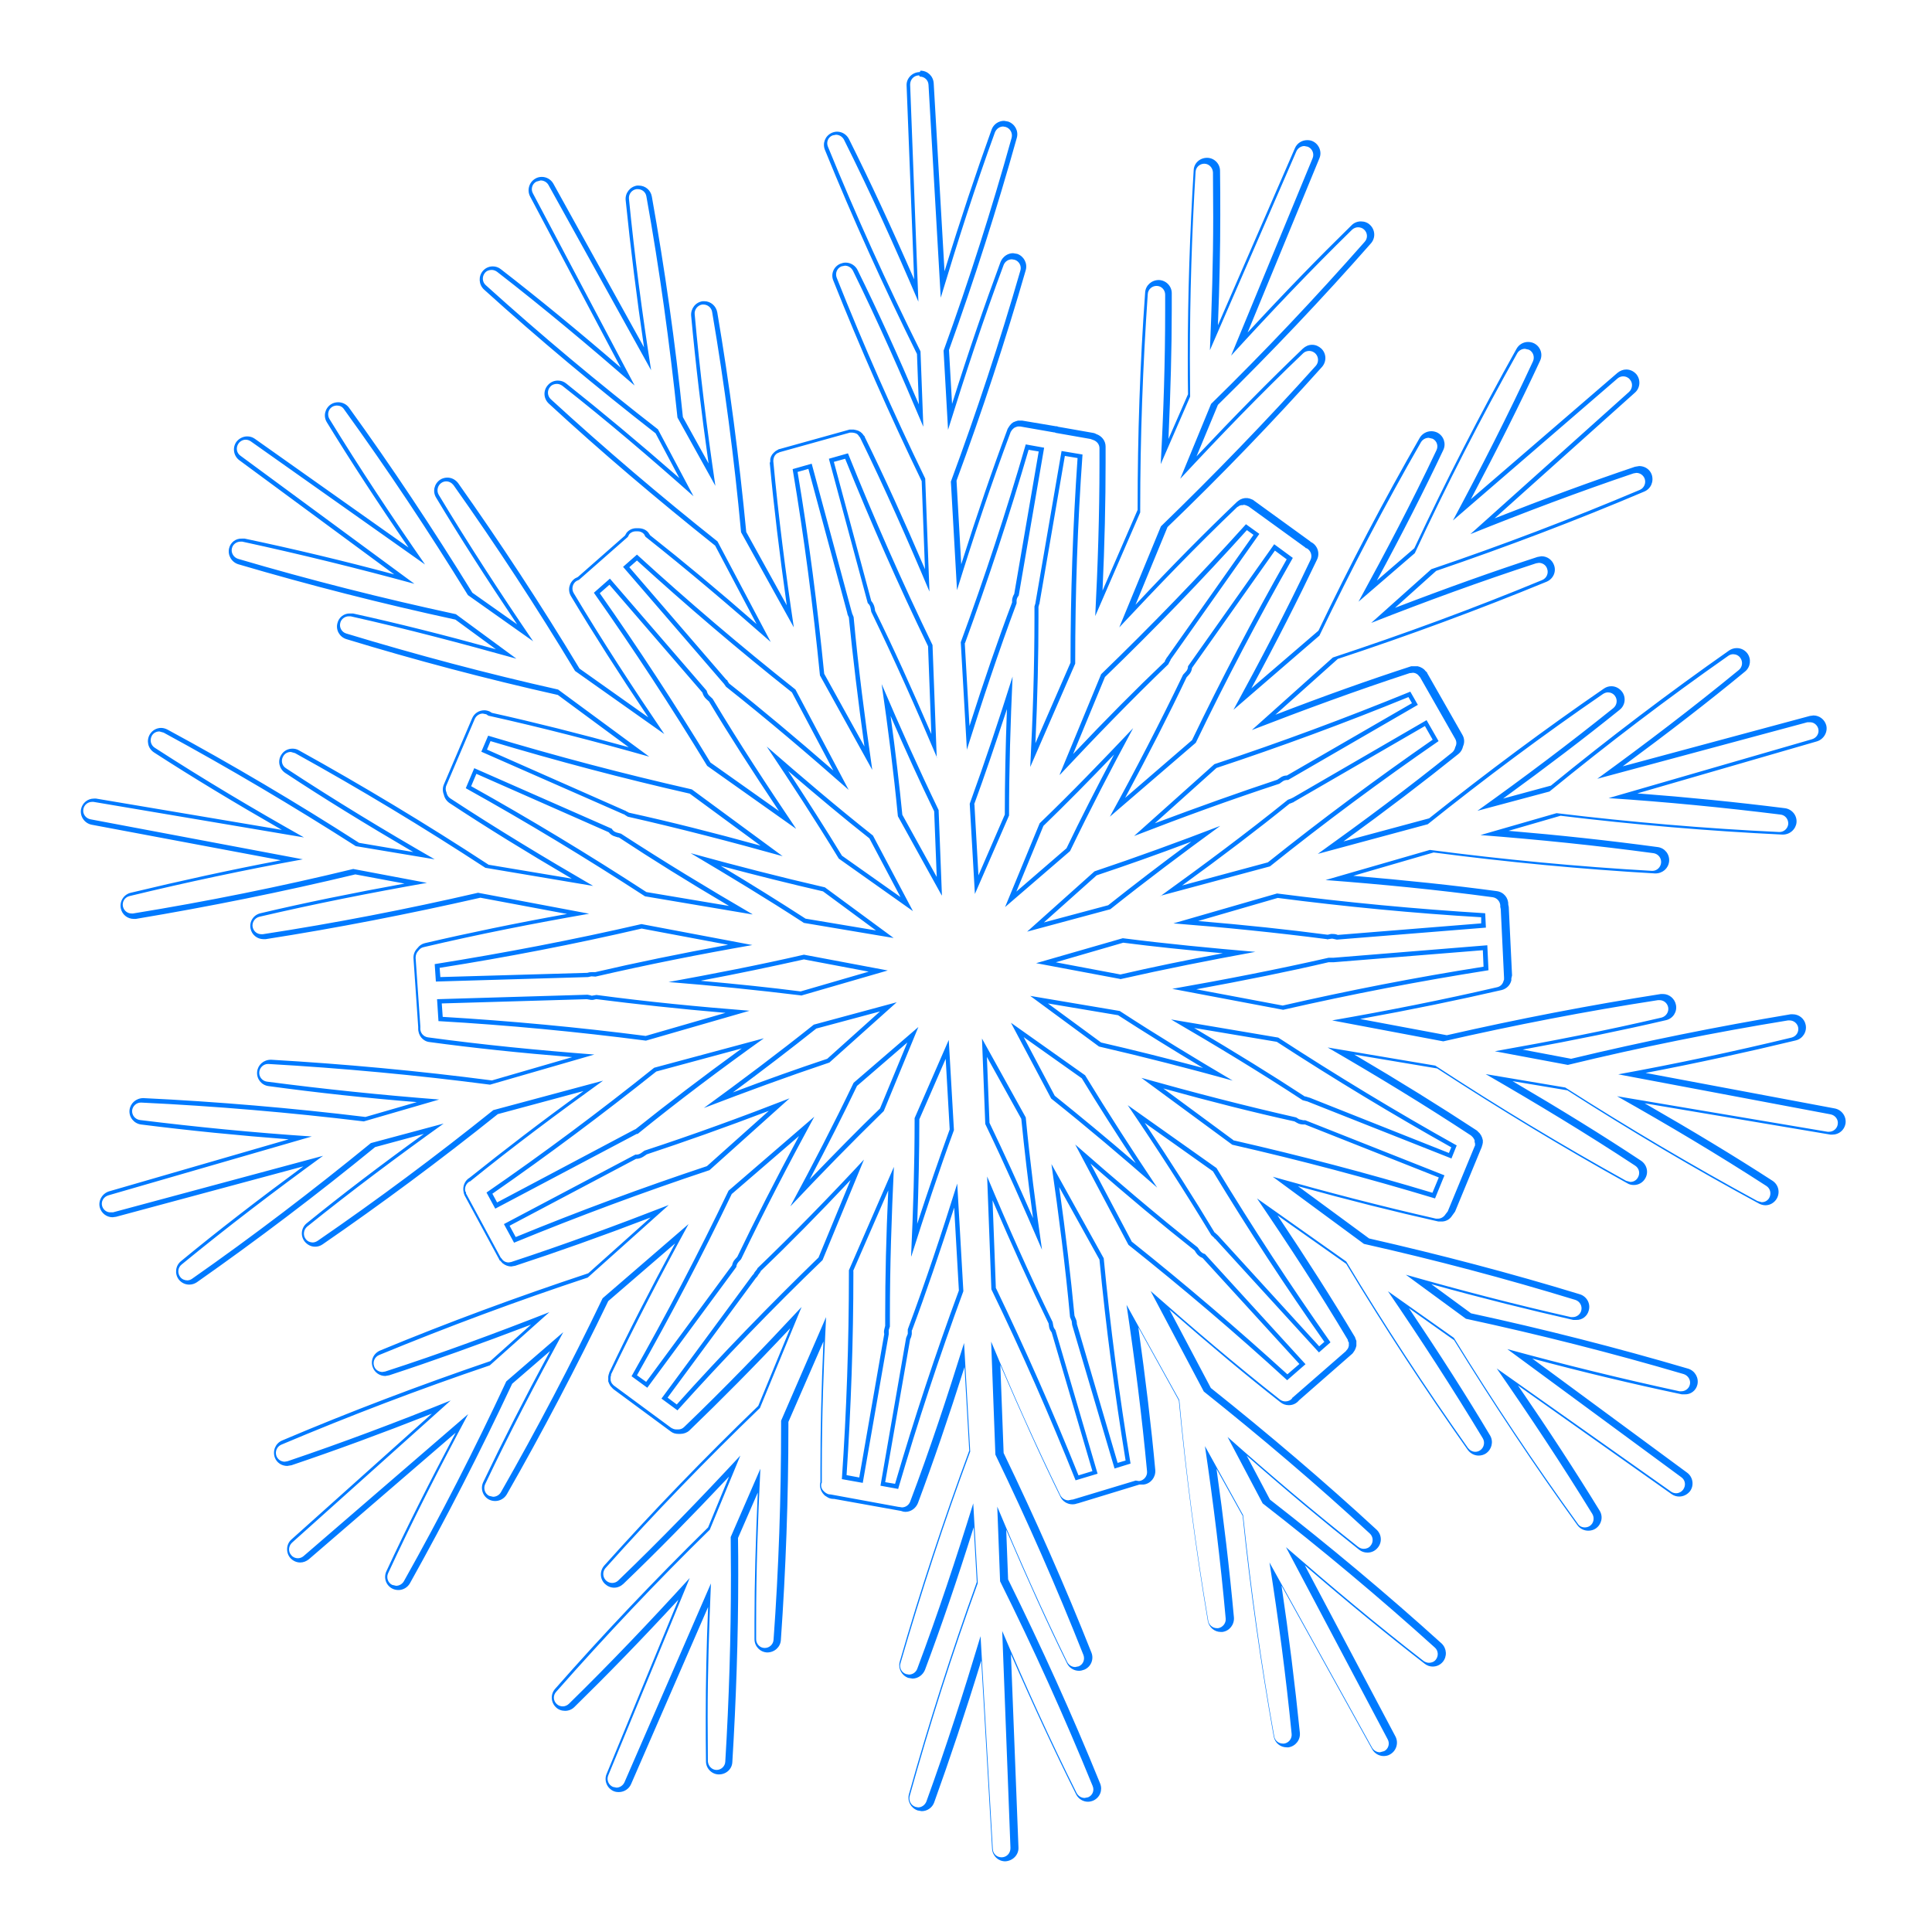 <svg width="82" height="82" viewBox="0 0 82 82" fill="none" xmlns="http://www.w3.org/2000/svg">
<g filter="url(#filter0_d_210_4525)">
<path d="M42.187 78.93C41.937 78.93 41.737 78.74 41.717 78.491L41.228 69.985C40.498 72.404 39.788 74.543 39.079 76.502C39.009 76.682 38.839 76.811 38.639 76.811L38.499 76.791C38.259 76.712 38.119 76.462 38.189 76.222C39.029 73.203 40.008 70.165 41.078 67.187L40.908 64.348C40.148 66.777 39.419 68.926 38.689 70.895C38.619 71.075 38.449 71.195 38.249 71.195L38.099 71.174C37.859 71.094 37.729 70.845 37.799 70.605C38.669 67.596 39.658 64.578 40.758 61.62L40.518 57.562C39.788 59.89 39.089 61.939 38.389 63.818C38.319 63.998 38.149 64.118 37.949 64.118L37.799 64.098L34.891 63.578C34.801 63.578 34.731 63.548 34.651 63.498L34.591 63.449C34.451 63.309 34.401 63.159 34.421 63.009V62.829L34.431 62.369C34.431 60.57 34.481 58.681 34.591 56.462L32.882 60.38V60.46V60.58C32.882 63.608 32.772 66.657 32.562 69.645C32.542 69.885 32.342 70.085 32.092 70.085C31.823 70.085 31.623 69.875 31.623 69.615V68.876C31.623 67.077 31.673 65.108 31.783 62.889L30.723 65.317C30.733 65.817 30.743 66.357 30.743 66.897C30.743 69.535 30.663 72.194 30.503 74.823C30.483 75.072 30.283 75.262 30.034 75.262C29.774 75.262 29.564 75.052 29.564 74.803C29.564 74.173 29.554 73.543 29.554 72.914C29.554 71.344 29.594 69.695 29.674 67.756L26.206 75.732C26.136 75.902 25.966 76.012 25.776 76.012L25.596 75.972C25.356 75.872 25.246 75.602 25.346 75.362L28.594 67.476C26.875 69.355 25.306 70.975 23.827 72.424C23.737 72.514 23.627 72.554 23.497 72.554C23.367 72.554 23.267 72.504 23.177 72.424C22.997 72.254 22.977 71.964 23.147 71.774C25.196 69.445 27.385 67.127 29.664 64.898L30.743 62.249C28.994 64.118 27.415 65.737 25.906 67.187C25.816 67.266 25.706 67.317 25.586 67.317C25.466 67.317 25.346 67.266 25.256 67.187C25.076 67.007 25.066 66.727 25.236 66.537C27.285 64.238 29.494 61.959 31.793 59.73L33.342 55.953C31.633 57.782 30.153 59.281 28.704 60.67C28.624 60.75 28.504 60.79 28.384 60.79H28.284C28.194 60.78 28.105 60.75 28.035 60.7L25.596 58.901L25.496 58.791L25.456 58.711L25.426 58.631V58.541V58.451L25.446 58.361C26.325 56.492 27.295 54.593 28.494 52.374L25.236 55.183C23.907 57.971 22.457 60.74 20.938 63.389C20.858 63.538 20.698 63.628 20.529 63.628C20.448 63.628 20.379 63.608 20.309 63.578C20.089 63.459 19.999 63.189 20.099 62.959C20.978 61.1 21.958 59.181 23.177 56.952L21.148 58.701C19.829 61.559 18.36 64.408 16.82 67.157C16.741 67.306 16.581 67.397 16.411 67.397C16.341 67.397 16.261 67.376 16.201 67.347C15.971 67.237 15.881 66.967 15.991 66.737C16.9 64.778 17.94 62.709 19.159 60.42L12.553 66.117C12.463 66.187 12.363 66.227 12.243 66.227C12.113 66.227 11.983 66.167 11.893 66.067C11.723 65.877 11.743 65.577 11.933 65.407L18.28 59.721C15.931 60.66 13.812 61.44 11.843 62.099L11.693 62.119C11.503 62.119 11.323 61.999 11.253 61.819C11.163 61.58 11.273 61.32 11.513 61.22C14.392 60 17.37 58.861 20.379 57.842L22.487 55.943C20.119 56.862 17.99 57.632 16.001 58.281L15.851 58.301C15.651 58.301 15.481 58.181 15.411 57.991C15.321 57.752 15.441 57.492 15.671 57.402C18.549 56.212 21.528 55.103 24.536 54.113L27.565 51.395C25.286 52.274 23.247 53.004 21.348 53.624L21.208 53.644C21.098 53.644 20.988 53.604 20.908 53.534L20.818 53.424L19.319 50.675L19.369 50.535L19.279 50.555C19.229 50.345 19.319 50.136 19.499 50.036C21.048 48.796 22.767 47.487 24.746 46.068L20.578 47.187C18.14 49.146 15.631 51.015 13.152 52.724C13.072 52.774 12.982 52.804 12.883 52.804C12.733 52.804 12.593 52.734 12.503 52.614C12.353 52.414 12.383 52.124 12.583 51.975C14.182 50.685 15.901 49.376 17.96 47.897L15.361 48.596C12.912 50.605 10.364 52.544 7.805 54.343C7.725 54.403 7.635 54.423 7.535 54.423C7.385 54.423 7.255 54.353 7.166 54.233C7.016 54.033 7.046 53.754 7.245 53.584C8.905 52.224 10.744 50.805 12.842 49.266L4.417 51.535L4.297 51.555C4.087 51.555 3.907 51.415 3.847 51.215C3.777 50.965 3.927 50.715 4.167 50.635L12.293 48.286C10.014 48.127 7.735 47.897 5.516 47.627C5.266 47.597 5.087 47.377 5.107 47.117C5.127 46.877 5.336 46.687 5.576 46.687C8.735 46.837 11.913 47.107 15.051 47.497L17.72 46.717C15.421 46.537 13.142 46.288 10.914 45.998C10.664 45.968 10.484 45.738 10.514 45.488C10.534 45.248 10.734 45.068 10.983 45.068C14.122 45.248 17.29 45.538 20.419 45.948L24.326 44.808C21.898 44.608 19.739 44.389 17.76 44.119C17.51 44.089 17.33 43.859 17.36 43.609L17.16 40.651C17.16 40.511 17.21 40.381 17.31 40.281C17.36 40.201 17.46 40.141 17.57 40.111C19.539 39.651 21.678 39.211 24.097 38.782L19.889 37.992C16.89 38.692 13.812 39.281 10.784 39.751H10.774C10.484 39.751 10.304 39.591 10.254 39.381C10.204 39.131 10.364 38.892 10.604 38.831C12.593 38.362 14.761 37.922 17.22 37.482L14.592 36.992C11.543 37.742 8.395 38.372 5.277 38.882H5.197C4.977 38.882 4.787 38.731 4.737 38.512C4.687 38.262 4.837 38.022 5.087 37.962C7.315 37.422 9.624 36.922 11.953 36.493L3.437 34.894C3.188 34.844 3.018 34.604 3.068 34.354C3.108 34.134 3.298 33.964 3.527 33.964H3.607L12.013 35.383C9.804 34.124 7.875 32.965 6.126 31.835C5.916 31.695 5.846 31.425 5.976 31.206C6.056 31.066 6.216 30.976 6.376 30.976C6.456 30.976 6.526 30.996 6.596 31.036C9.324 32.515 12.063 34.134 14.752 35.863L17.56 36.333C15.351 35.053 13.422 33.864 11.683 32.725C11.473 32.585 11.413 32.305 11.543 32.095C11.623 31.955 11.783 31.865 11.943 31.865C12.023 31.865 12.103 31.885 12.173 31.925C14.861 33.414 17.58 35.053 20.259 36.803L24.297 37.472C22.138 36.213 20.339 35.103 18.669 34.004C18.559 33.934 18.489 33.824 18.47 33.694C18.42 33.594 18.42 33.454 18.47 33.334L19.669 30.526C19.739 30.356 19.909 30.246 20.099 30.246L20.279 30.286L20.389 30.356C22.308 30.776 24.377 31.296 26.685 31.945L23.227 29.406C20.219 28.737 17.19 27.937 14.252 27.048C14.012 26.978 13.872 26.728 13.932 26.478C13.982 26.268 14.172 26.128 14.382 26.128H14.482C16.481 26.588 18.63 27.128 21.028 27.797L18.869 26.208C15.791 25.558 12.683 24.769 9.654 23.869C9.414 23.799 9.274 23.549 9.334 23.31C9.384 23.1 9.574 22.96 9.784 22.96H9.884C12.133 23.45 14.422 23.999 16.71 24.619L9.734 19.482C9.524 19.332 9.484 19.042 9.634 18.832C9.724 18.712 9.864 18.642 10.014 18.642C10.114 18.642 10.204 18.672 10.284 18.732L17.24 23.66C15.801 21.571 14.562 19.682 13.482 17.913C13.352 17.693 13.412 17.423 13.622 17.283C13.702 17.233 13.792 17.203 13.882 17.203C14.032 17.203 14.172 17.273 14.262 17.393C16.071 19.901 17.84 22.55 19.519 25.279L21.838 26.918C20.409 24.809 19.189 22.9 18.11 21.121C17.98 20.901 18.04 20.621 18.26 20.491C18.34 20.441 18.42 20.411 18.52 20.411C18.669 20.411 18.809 20.481 18.899 20.611C20.678 23.12 22.418 25.778 24.067 28.507L27.405 30.866C26.006 28.797 24.866 27.018 23.837 25.309C23.707 25.089 23.767 24.809 23.987 24.679L24.127 24.619L26.155 22.82L26.206 22.72C26.295 22.62 26.415 22.56 26.555 22.56H26.635C26.775 22.56 26.895 22.61 26.985 22.71L27.065 22.85C28.574 24.029 30.193 25.389 31.972 26.948L29.953 23.14C27.495 21.201 25.116 19.172 22.897 17.123C22.707 16.953 22.697 16.663 22.857 16.473C22.947 16.373 23.077 16.313 23.217 16.313C23.317 16.313 23.427 16.353 23.507 16.413C25.126 17.693 26.785 19.082 28.694 20.761L27.425 18.372C24.916 16.433 22.457 14.374 20.139 12.275C19.949 12.106 19.929 11.826 20.099 11.626C20.189 11.516 20.319 11.456 20.459 11.456C20.558 11.456 20.658 11.486 20.748 11.556C22.448 12.875 24.236 14.344 26.206 16.053L22.118 8.338C21.998 8.108 22.088 7.828 22.308 7.708C22.378 7.668 22.457 7.648 22.527 7.648C22.697 7.648 22.857 7.738 22.937 7.888L27.035 15.294C26.685 13.035 26.395 10.766 26.175 8.537C26.145 8.288 26.325 8.058 26.575 8.028H26.585C26.875 8.028 27.055 8.188 27.095 8.408C27.645 11.496 28.084 14.654 28.414 17.803L29.764 20.221C29.434 17.953 29.164 15.674 28.954 13.435C28.934 13.185 29.114 12.965 29.364 12.925H29.374C29.654 12.925 29.844 13.085 29.884 13.315C30.403 16.393 30.823 19.542 31.113 22.67L33.092 26.218C32.742 23.799 32.482 21.66 32.302 19.672C32.302 19.582 32.302 19.562 32.312 19.532L32.342 19.452L32.382 19.372L32.442 19.302L32.502 19.252L32.592 19.212L35.62 18.352C35.7 18.352 35.73 18.342 35.751 18.342H35.85L35.94 18.382L36.01 18.422L36.08 18.482L36.14 18.552C37.06 20.411 37.959 22.4 38.929 24.669L38.769 20.381C37.41 17.603 36.15 14.734 35.021 11.886C34.931 11.646 35.031 11.386 35.271 11.286L35.461 11.246C35.641 11.246 35.8 11.346 35.88 11.506C36.78 13.345 37.699 15.364 38.669 17.663L38.569 14.974C37.16 12.155 35.84 9.227 34.651 6.319C34.551 6.089 34.651 5.819 34.891 5.719L35.081 5.679C35.261 5.679 35.421 5.779 35.501 5.939C36.47 7.868 37.44 9.977 38.469 12.355L38.139 3.64C38.139 3.38 38.329 3.17 38.589 3.15C38.859 3.15 39.059 3.34 39.079 3.59L39.569 12.096C40.298 9.677 41.008 7.538 41.717 5.579C41.787 5.399 41.957 5.269 42.157 5.269L42.297 5.289C42.537 5.369 42.677 5.619 42.607 5.859C41.767 8.877 40.798 11.916 39.718 14.894L39.888 17.703C40.648 15.284 41.367 13.145 42.097 11.196C42.167 11.016 42.337 10.896 42.537 10.896L42.687 10.916C42.927 10.996 43.057 11.246 42.987 11.486C42.127 14.474 41.138 17.493 40.038 20.451L40.278 24.509C41.008 22.18 41.707 20.131 42.397 18.272C42.437 18.202 42.447 18.172 42.467 18.152L42.527 18.082L42.597 18.032L42.677 17.992L42.757 17.973L42.847 18.062V17.973L44.426 18.232L45.905 18.492L46.045 18.542C46.225 18.592 46.355 18.772 46.365 18.972V19.642C46.365 21.441 46.315 23.39 46.205 25.588L47.914 21.66V21.571C47.914 18.512 48.014 15.434 48.234 12.435C48.254 12.195 48.454 11.996 48.704 11.996C48.974 11.996 49.173 12.206 49.173 12.465V13.135C49.173 14.974 49.123 16.903 49.014 19.152L50.063 16.753C50.053 16.253 50.043 15.714 50.043 15.174C50.043 12.535 50.123 9.877 50.293 7.248C50.313 6.998 50.513 6.808 50.763 6.808C51.022 6.808 51.232 7.018 51.232 7.268C51.232 7.898 51.242 8.527 51.242 9.157C51.242 10.736 51.202 12.385 51.122 14.314L54.59 6.339C54.66 6.169 54.83 6.059 55.02 6.059L55.2 6.099C55.44 6.199 55.55 6.469 55.45 6.708L52.202 14.594C53.921 12.725 55.48 11.096 56.969 9.647C57.059 9.557 57.169 9.517 57.299 9.517C57.429 9.517 57.529 9.567 57.619 9.647C57.799 9.817 57.819 10.107 57.649 10.296C55.61 12.625 53.411 14.934 51.132 17.173L50.033 19.852C51.782 17.973 53.381 16.353 54.9 14.894C54.99 14.814 55.1 14.764 55.22 14.764C55.34 14.764 55.46 14.814 55.55 14.894C55.73 15.074 55.74 15.354 55.57 15.544C53.501 17.852 51.292 20.141 48.983 22.36L47.434 26.138C49.153 24.309 50.643 22.79 52.092 21.401C52.162 21.351 52.182 21.341 52.212 21.321L52.292 21.291L52.372 21.271H52.462L52.542 21.291L52.632 21.331L55.13 23.13C55.35 23.25 55.44 23.52 55.34 23.749C54.471 25.569 53.511 27.457 52.312 29.656L55.57 26.848C56.899 24.069 58.349 21.311 59.858 18.662C59.938 18.512 60.098 18.422 60.267 18.422C60.347 18.422 60.417 18.442 60.487 18.472C60.707 18.592 60.797 18.862 60.697 19.092C59.818 20.941 58.838 22.85 57.639 25.069L59.638 23.34C60.957 20.481 62.426 17.633 63.966 14.884C64.046 14.734 64.206 14.644 64.375 14.644C64.445 14.644 64.525 14.664 64.585 14.694C64.815 14.814 64.905 15.074 64.795 15.304C63.886 17.263 62.846 19.332 61.627 21.62L68.233 15.924C68.313 15.854 68.423 15.814 68.543 15.814C68.673 15.814 68.803 15.874 68.893 15.973C69.063 16.163 69.043 16.463 68.853 16.633L62.506 22.32C64.855 21.381 66.964 20.601 68.943 19.941L69.093 19.921C69.283 19.921 69.463 20.041 69.533 20.221C69.623 20.461 69.513 20.721 69.283 20.821C66.404 22.04 63.426 23.18 60.417 24.199L58.289 26.118C60.667 25.199 62.806 24.429 64.815 23.769L64.955 23.749C65.155 23.749 65.325 23.869 65.395 24.059C65.485 24.299 65.365 24.559 65.135 24.649C62.246 25.838 59.258 26.948 56.24 27.937L53.221 30.656C55.51 29.776 57.559 29.037 59.458 28.417C59.538 28.407 59.568 28.397 59.598 28.397H59.688L59.768 28.427L59.848 28.467L59.918 28.517L59.978 28.587L61.517 31.256C61.587 31.385 61.597 31.535 61.527 31.675C61.517 31.765 61.457 31.865 61.367 31.935C59.788 33.204 58.099 34.494 56.07 35.953L60.238 34.834C62.676 32.875 65.175 31.016 67.644 29.326C67.724 29.276 67.814 29.247 67.903 29.247C68.053 29.247 68.193 29.317 68.283 29.436C68.433 29.636 68.393 29.926 68.203 30.076C66.614 31.365 64.895 32.655 62.846 34.134L65.415 33.444C67.864 31.435 70.412 29.496 72.971 27.697C73.051 27.637 73.141 27.617 73.241 27.617C73.391 27.617 73.521 27.687 73.611 27.807C73.76 28.007 73.731 28.287 73.531 28.457C71.871 29.816 70.032 31.235 67.933 32.775L76.359 30.506L76.479 30.486C76.689 30.486 76.869 30.626 76.929 30.826C76.999 31.076 76.849 31.325 76.609 31.405L68.483 33.754C70.762 33.914 73.041 34.144 75.26 34.414C75.51 34.444 75.689 34.664 75.669 34.923C75.65 35.163 75.44 35.353 75.2 35.353C72.041 35.203 68.863 34.934 65.725 34.544L63.026 35.333C65.335 35.513 67.634 35.763 69.862 36.063C70.112 36.093 70.292 36.323 70.262 36.573C70.242 36.812 70.042 36.992 69.793 36.992C66.634 36.813 63.466 36.513 60.328 36.103L56.43 37.242C58.868 37.442 61.027 37.662 63.016 37.932C63.266 37.962 63.446 38.192 63.416 38.442L63.436 38.512L63.576 41.44L63.546 41.6C63.506 41.77 63.366 41.9 63.206 41.94C61.247 42.4 59.118 42.829 56.7 43.259L60.917 44.049C63.916 43.349 66.984 42.759 70.002 42.3H70.022C70.312 42.3 70.492 42.46 70.542 42.669C70.592 42.919 70.432 43.159 70.192 43.219C68.203 43.689 66.044 44.119 63.616 44.559L66.214 45.048C69.263 44.299 72.411 43.669 75.529 43.159H75.609C75.829 43.159 76.019 43.309 76.069 43.529C76.119 43.779 75.969 44.019 75.719 44.079C73.481 44.628 71.182 45.118 68.853 45.548L77.369 47.147C77.618 47.197 77.788 47.437 77.738 47.687C77.698 47.907 77.508 48.077 77.279 48.077H77.199L68.793 46.657C71.002 47.917 72.931 49.076 74.68 50.206C74.89 50.345 74.96 50.615 74.83 50.835C74.75 50.975 74.59 51.065 74.43 51.065C74.35 51.065 74.28 51.045 74.21 51.005C71.482 49.526 68.743 47.907 66.055 46.178L63.216 45.708C65.435 46.997 67.374 48.197 69.123 49.346C69.333 49.486 69.393 49.766 69.263 49.976C69.183 50.115 69.023 50.206 68.863 50.206C68.783 50.206 68.703 50.185 68.633 50.145C65.925 48.646 63.206 46.997 60.527 45.248L56.499 44.578C58.658 45.838 60.458 46.947 62.147 48.057L62.246 48.157L62.297 48.227L62.327 48.306L62.346 48.397V48.476L62.327 48.576L61.177 51.385L61.057 51.555C60.987 51.675 60.837 51.765 60.677 51.765H60.577C58.618 51.315 56.499 50.785 54.141 50.126L57.599 52.674C60.607 53.344 63.626 54.143 66.544 55.033C66.784 55.103 66.924 55.353 66.864 55.603C66.814 55.812 66.624 55.953 66.414 55.953H66.314C64.335 55.503 62.197 54.963 59.798 54.293L61.927 55.862C64.995 56.512 68.113 57.302 71.142 58.201C71.382 58.271 71.522 58.521 71.462 58.761C71.412 58.971 71.222 59.111 71.012 59.111H70.912C68.663 58.621 66.374 58.071 64.085 57.452L71.062 62.589C71.272 62.739 71.312 63.029 71.162 63.239C71.072 63.359 70.932 63.428 70.782 63.428C70.682 63.428 70.592 63.399 70.512 63.339L63.556 58.411C65.005 60.51 66.234 62.389 67.314 64.158C67.444 64.378 67.384 64.648 67.174 64.788C67.094 64.838 67.004 64.868 66.914 64.868C66.764 64.868 66.624 64.798 66.534 64.678C64.715 62.169 62.946 59.511 61.277 56.792L58.928 55.143C60.367 57.272 61.597 59.181 62.666 60.97C62.796 61.19 62.736 61.46 62.516 61.599C62.436 61.65 62.356 61.679 62.257 61.679C62.107 61.679 61.967 61.609 61.877 61.48C60.088 58.961 58.349 56.292 56.7 53.564L53.361 51.205C54.761 53.274 55.9 55.063 56.939 56.792C56.969 56.872 56.979 56.892 56.989 56.922V57.012V57.102L56.969 57.192L56.929 57.272L56.869 57.352L54.581 59.371C54.481 59.501 54.351 59.551 54.211 59.551C54.111 59.551 54.001 59.511 53.921 59.451C52.332 58.201 50.703 56.832 48.824 55.173L50.843 58.991C53.291 60.93 55.67 62.959 57.869 64.988C58.059 65.158 58.069 65.448 57.909 65.637C57.819 65.737 57.689 65.797 57.549 65.797C57.449 65.797 57.339 65.757 57.259 65.697C55.65 64.428 54.001 63.049 52.102 61.37L53.351 63.728C55.86 65.667 58.319 67.726 60.637 69.825C60.827 69.995 60.847 70.275 60.677 70.475C60.587 70.585 60.458 70.645 60.318 70.645C60.218 70.645 60.118 70.615 60.028 70.545C58.329 69.236 56.539 67.756 54.571 66.047L58.658 73.763C58.778 73.993 58.688 74.273 58.468 74.393C58.398 74.433 58.319 74.453 58.249 74.453C58.079 74.453 57.919 74.363 57.839 74.213L53.731 66.807C54.081 69.066 54.371 71.334 54.59 73.563C54.62 73.813 54.441 74.043 54.191 74.073H54.181C53.891 74.073 53.711 73.913 53.671 73.693C53.121 70.605 52.681 67.446 52.352 64.298L50.992 61.859C51.322 64.148 51.592 66.437 51.802 68.676C51.822 68.926 51.642 69.145 51.392 69.186H51.382C51.102 69.186 50.913 69.026 50.873 68.796C50.353 65.717 49.933 62.559 49.643 59.411L47.664 55.862C48.014 58.281 48.274 60.44 48.454 62.429C48.474 62.679 48.294 62.899 48.044 62.939H48.004C47.924 62.939 47.884 62.939 47.844 62.919L45.225 63.738C45.145 63.768 45.076 63.778 45.016 63.778C44.836 63.778 44.676 63.678 44.596 63.519C43.716 61.709 42.817 59.73 41.857 57.462L42.017 61.749C43.367 64.518 44.626 67.386 45.755 70.225C45.845 70.455 45.745 70.725 45.505 70.825L45.315 70.865C45.136 70.865 44.976 70.765 44.896 70.605C43.996 68.776 43.087 66.757 42.117 64.478L42.217 67.137C43.626 69.945 44.946 72.874 46.135 75.792C46.235 76.022 46.125 76.292 45.895 76.392L45.705 76.432C45.525 76.432 45.365 76.332 45.285 76.172C44.326 74.243 43.346 72.144 42.317 69.755L42.657 78.471C42.657 78.731 42.467 78.94 42.207 78.96H42.187V78.93ZM37.63 63.089C38.449 60.28 39.379 57.482 40.368 54.773L40.128 50.745C39.449 52.874 38.809 54.743 38.179 56.462V56.622C38.169 56.692 38.139 56.762 38.099 56.832L37.04 62.989L37.63 63.099V63.089ZM36.11 62.819L37.19 56.612C37.19 56.612 37.17 56.492 37.19 56.422L37.23 56.282V55.843C37.23 54.074 37.28 52.214 37.38 50.036L35.681 53.953V53.993V54.074C35.681 56.912 35.581 59.81 35.391 62.709L36.11 62.839V62.819ZM41.747 54.713C42.997 57.282 44.196 59.99 45.285 62.719L46.045 62.489L44.276 56.482C44.276 56.482 44.196 56.372 44.186 56.292L44.166 56.172C43.337 54.443 42.487 52.574 41.587 50.445L41.747 54.723V54.713ZM44.366 49.896C44.676 52.105 44.916 54.074 45.086 55.892L45.145 56.042C45.166 56.102 45.175 56.172 45.175 56.242L46.935 62.219L47.444 62.059C46.975 59.211 46.595 56.302 46.315 53.414L44.356 49.896H44.366ZM28.304 59.73C30.233 57.592 32.282 55.463 34.401 53.414L35.95 49.646C34.431 51.255 33.062 52.654 31.773 53.894L31.663 54.053C31.613 54.133 31.593 54.163 31.563 54.183L27.765 59.331L28.294 59.721L28.304 59.73ZM27.025 58.781L30.753 53.724C30.753 53.664 30.783 53.574 30.853 53.504L30.963 53.384C31.763 51.695 32.702 49.856 33.812 47.807L30.563 50.615C29.324 53.204 27.955 55.833 26.505 58.391L27.035 58.781H27.025ZM47.554 52.784C49.823 54.583 52.072 56.502 54.211 58.451L54.85 57.892L50.643 53.284C50.573 53.284 50.483 53.214 50.413 53.124L50.323 52.994C48.854 51.835 47.284 50.515 45.525 48.976L47.544 52.784H47.554ZM47.794 47.287C49.073 49.186 50.113 50.815 51.062 52.384L51.182 52.484L55.56 57.272L55.92 56.962C54.261 54.603 52.652 52.135 51.132 49.626L47.804 47.287H47.794ZM38.489 47.507C38.489 49.086 38.459 50.725 38.379 52.634C38.949 50.875 39.459 49.366 39.978 47.947L39.778 44.548L38.489 47.507ZM21.428 52.624C24.137 51.515 26.905 50.485 29.644 49.576L32.642 46.877C30.563 47.677 28.694 48.346 26.955 48.916L26.835 49.006C26.755 49.066 26.665 49.086 26.565 49.086L21.068 51.985L21.418 52.624H21.428ZM41.477 47.697C42.157 49.086 42.837 50.595 43.606 52.364C43.356 50.555 43.157 48.936 43.017 47.437L41.358 44.468L41.477 47.707V47.697ZM20.628 51.165L26.535 48.037C28.035 46.857 29.654 45.618 31.513 44.279L27.355 45.398C25.086 47.217 22.717 48.986 20.339 50.635L20.628 51.165ZM51.932 48.516C54.74 49.146 57.609 49.906 60.428 50.755L60.767 49.936L54.95 47.627H54.9C54.82 47.637 54.74 47.627 54.67 47.577L54.541 47.497C52.702 47.087 50.713 46.587 48.484 45.968L51.932 48.506V48.516ZM35.87 46.038C35.201 47.437 34.451 48.916 33.542 50.625C34.801 49.306 35.94 48.147 37.02 47.097L38.319 43.929L35.87 46.038ZM44.266 46.587C45.485 47.547 46.755 48.606 48.214 49.876C47.204 48.356 46.325 46.977 45.535 45.678L42.737 43.709L44.256 46.587H44.266ZM49.773 43.459C51.742 44.608 53.381 45.628 54.92 46.637L55.08 46.677L61.117 49.066L61.287 48.656C58.768 47.257 56.25 45.728 53.781 44.119L49.773 43.449V43.459ZM34.131 43.579C32.942 44.538 31.593 45.568 30.053 46.697C31.782 46.038 33.292 45.498 34.731 45.018L37.26 42.739L34.121 43.579H34.131ZM46.275 44.349C47.784 44.688 49.393 45.088 51.262 45.598C49.703 44.668 48.314 43.809 47.044 42.989L43.666 42.43L46.275 44.349ZM18.27 43.249C21.168 43.419 24.107 43.699 26.995 44.069L30.863 42.939C28.644 42.759 26.685 42.55 24.866 42.31L24.706 42.34H24.656C24.576 42.34 24.526 42.34 24.476 42.31L18.2 42.49L18.25 43.239L18.27 43.249ZM54.031 42.769C56.829 42.12 59.728 41.56 62.636 41.1L62.596 40.221L56.17 40.74H56L55.95 40.641L55.97 40.73C54.121 41.16 52.102 41.57 49.833 41.98L54.041 42.769H54.031ZM28.644 41.65C30.483 41.81 32.062 41.97 33.572 42.17L36.84 41.22L33.682 40.63C32.142 40.98 30.533 41.31 28.634 41.66L28.644 41.65ZM18.16 41.56L24.526 41.37L24.676 41.34H24.836C26.695 40.92 28.714 40.511 30.993 40.101L26.805 39.311C23.947 39.971 21.018 40.531 18.13 40.99L18.17 41.55L18.16 41.56ZM47.135 41.47C48.634 41.12 50.253 40.791 52.152 40.441C50.333 40.281 48.724 40.111 47.234 39.921L43.956 40.87L47.135 41.47ZM56.14 39.741C56.21 39.741 56.29 39.761 56.36 39.801L62.546 39.281L62.526 38.842C59.618 38.662 56.669 38.382 53.771 38.012L49.903 39.141C52.132 39.331 54.101 39.531 55.91 39.771L56.07 39.741H56.13H56.14ZM29.524 36.493C31.093 37.422 32.472 38.272 33.742 39.091L37.13 39.651L34.531 37.732C33.012 37.392 31.403 36.992 29.534 36.483L29.524 36.493ZM50.733 35.393C48.993 36.053 47.494 36.593 46.045 37.072L43.516 39.341L46.665 38.492C47.854 37.532 49.203 36.513 50.733 35.383V35.393ZM19.459 33.404C21.978 34.804 24.516 36.343 27.005 37.952L31.023 38.622C29.064 37.472 27.415 36.463 25.886 35.453L25.726 35.413C25.626 35.383 25.536 35.313 25.476 35.223L19.769 32.725L19.479 33.404H19.459ZM32.572 32.215C33.582 33.734 34.461 35.103 35.251 36.403L38.059 38.382L36.54 35.513C35.331 34.564 34.031 33.474 32.582 32.215H32.572ZM47.264 31.465C46.005 32.785 44.866 33.944 43.776 35.004L42.477 38.162L44.936 36.043C45.605 34.644 46.355 33.164 47.264 31.465ZM54.471 33.934L54.291 34.014C52.801 35.203 51.162 36.443 49.283 37.802L53.451 36.683C55.74 34.854 58.119 33.075 60.507 31.425L60.088 30.696L54.481 33.944L54.471 33.934ZM37.19 29.726C37.45 31.555 37.639 33.135 37.789 34.644L39.449 37.622L39.329 34.394C38.649 33.005 37.959 31.495 37.2 29.726H37.19ZM42.427 29.406C41.857 31.175 41.347 32.695 40.818 34.134L41.018 37.542L42.307 34.574C42.307 33.025 42.337 31.365 42.417 29.416L42.427 29.406ZM26.076 34.484L26.256 34.584C28.095 34.993 30.093 35.493 32.322 36.113L28.874 33.574C26.046 32.945 23.167 32.185 20.339 31.335L20.119 31.855L26.076 34.484ZM59.388 29.466C56.669 30.576 53.891 31.605 51.142 32.515L48.144 35.213C50.233 34.414 52.102 33.744 53.841 33.175L53.961 33.084C54.041 33.035 54.131 33.005 54.231 33.005L59.628 29.876L59.398 29.466H59.388ZM24.906 25.159C26.555 27.497 28.154 29.946 29.664 32.445L32.992 34.794C31.723 32.905 30.683 31.276 29.734 29.706L29.614 29.606C29.534 29.536 29.484 29.436 29.464 29.326L25.446 24.679L24.906 25.159ZM50.053 28.337C50.063 28.407 50.023 28.507 49.953 28.587L49.843 28.707C49.044 30.396 48.104 32.225 46.995 34.264L50.253 31.455C51.482 28.877 52.852 26.258 54.311 23.709L53.661 23.24L50.063 28.337H50.053ZM30.343 28.927L30.463 29.087C31.933 30.246 33.512 31.565 35.271 33.105L33.252 29.297C30.983 27.507 28.744 25.599 26.605 23.649L26.145 24.059L30.343 28.927ZM52.472 22.38C50.543 24.519 48.484 26.648 46.375 28.687L44.826 32.445C46.385 30.786 47.744 29.406 49.073 28.127L49.153 27.977L52.891 22.68L52.472 22.37V22.38ZM33.322 19.971C33.801 22.85 34.181 25.778 34.461 28.657L36.42 32.185C36.1 29.976 35.87 28.017 35.7 26.208L35.641 26.058L33.951 19.802L33.322 19.981V19.971ZM43.596 25.608L43.556 25.758V26.178C43.556 27.967 43.516 29.846 43.406 32.045L45.115 28.127C45.115 25.229 45.206 22.29 45.405 19.372L44.686 19.252L43.596 25.618V25.608ZM36.48 25.578C36.53 25.608 36.59 25.698 36.6 25.798L36.62 25.928C37.45 27.657 38.299 29.536 39.209 31.665L39.049 27.387C37.789 24.809 36.59 22.09 35.491 19.362L34.851 19.542L36.48 25.578ZM43.167 18.982C42.347 21.791 41.428 24.589 40.428 27.298L40.668 31.325C41.347 29.177 41.987 27.298 42.627 25.569V25.468C42.627 25.379 42.667 25.299 42.727 25.219L43.766 19.082L43.157 18.972L43.167 18.982Z" fill="white"/>
<path d="M38.609 3.25C38.809 3.25 38.969 3.4 38.979 3.6L39.498 12.635C40.208 10.276 40.958 7.927 41.797 5.619C41.857 5.469 41.997 5.369 42.147 5.369L42.257 5.389C42.447 5.449 42.557 5.649 42.507 5.848C41.657 8.897 40.698 11.905 39.618 14.884L39.808 18.242C40.538 15.893 41.307 13.554 42.167 11.246C42.227 11.096 42.367 11.006 42.517 11.006L42.637 11.026C42.827 11.086 42.937 11.296 42.877 11.486C42.007 14.504 41.018 17.492 39.928 20.441L40.188 25.048C40.888 22.79 41.637 20.551 42.467 18.332L42.487 18.302L42.527 18.242L42.577 18.192L42.627 18.152L42.697 18.122L42.767 18.102H42.807H42.837H42.867H42.877L44.306 18.352H44.336L44.376 18.372L45.855 18.632L45.965 18.672C46.115 18.722 46.235 18.852 46.235 19.022C46.235 19.241 46.235 19.461 46.235 19.691C46.235 21.85 46.165 23.999 46.055 26.148L47.964 21.75V21.62C47.964 18.572 48.074 15.533 48.284 12.485C48.294 12.285 48.464 12.135 48.654 12.135H48.664C48.864 12.135 49.023 12.305 49.023 12.505C49.023 12.725 49.023 12.955 49.023 13.175C49.023 15.354 48.953 17.532 48.834 19.701L50.083 16.833C50.083 16.293 50.073 15.753 50.073 15.214C50.073 12.575 50.153 9.936 50.313 7.298C50.323 7.098 50.493 6.948 50.683 6.948C50.883 6.948 51.042 7.118 51.052 7.318C51.052 7.947 51.062 8.577 51.062 9.207C51.062 11.096 51.002 12.985 50.922 14.864L54.59 6.428C54.651 6.288 54.79 6.198 54.93 6.198L55.08 6.228C55.27 6.308 55.36 6.528 55.28 6.718L51.822 15.094C53.481 13.275 55.18 11.486 56.949 9.756C57.019 9.686 57.119 9.646 57.209 9.646C57.299 9.646 57.399 9.676 57.469 9.746C57.619 9.886 57.629 10.116 57.489 10.266C55.4 12.635 53.231 14.934 50.972 17.143L49.663 20.321C51.352 18.502 53.081 16.713 54.88 14.994C54.95 14.924 55.05 14.894 55.14 14.894C55.23 14.894 55.33 14.934 55.4 15.004C55.54 15.144 55.55 15.373 55.42 15.523C53.311 17.872 51.112 20.141 48.843 22.34L47.075 26.628C48.704 24.889 50.353 23.169 52.082 21.52L52.122 21.5L52.182 21.46L52.252 21.44H52.322L52.342 21.43H52.392L52.462 21.45L52.532 21.48L52.572 21.5L54.96 23.229L55 23.269H55.03C55.21 23.369 55.28 23.589 55.19 23.769C54.171 25.928 53.061 28.037 51.922 30.126L55.57 26.977C56.909 24.189 58.339 21.45 59.878 18.772C59.948 18.652 60.078 18.582 60.208 18.582L60.377 18.622C60.557 18.712 60.627 18.932 60.537 19.111C59.508 21.29 58.389 23.419 57.229 25.538L59.618 23.479C60.957 20.601 62.406 17.772 63.966 14.994C64.035 14.874 64.165 14.804 64.295 14.804L64.465 14.844C64.645 14.934 64.715 15.154 64.635 15.334C63.576 17.622 62.426 19.871 61.237 22.09L68.223 16.063C68.293 16.003 68.383 15.973 68.463 15.973C68.563 15.973 68.673 16.013 68.743 16.103C68.883 16.253 68.863 16.493 68.713 16.633L61.977 22.67C64.265 21.75 66.564 20.881 68.903 20.091L69.023 20.071C69.173 20.071 69.313 20.161 69.373 20.311C69.443 20.501 69.353 20.711 69.173 20.791C66.264 22.02 63.306 23.149 60.318 24.159L57.769 26.438C60.078 25.528 62.406 24.679 64.765 23.909L64.885 23.889C65.035 23.889 65.185 23.979 65.235 24.139C65.305 24.329 65.215 24.539 65.025 24.619C62.106 25.828 59.138 26.917 56.14 27.907L52.702 30.985C54.92 30.126 57.149 29.306 59.408 28.567H59.448L59.518 28.556H59.578L59.648 28.576L59.708 28.607L59.758 28.646L59.808 28.706L59.838 28.736L61.337 31.365C61.397 31.475 61.397 31.595 61.337 31.705C61.317 31.795 61.277 31.875 61.207 31.935C59.348 33.434 57.439 34.853 55.5 36.242L60.168 34.983C62.576 33.054 65.055 31.205 67.604 29.456C67.664 29.416 67.744 29.386 67.814 29.386C67.924 29.386 68.043 29.436 68.113 29.536C68.233 29.696 68.203 29.926 68.043 30.056C66.164 31.565 64.235 33.014 62.276 34.413L65.335 33.594C67.794 31.585 70.322 29.656 72.921 27.837C72.991 27.787 73.061 27.767 73.131 27.767C73.241 27.767 73.361 27.817 73.431 27.917C73.55 28.077 73.531 28.307 73.371 28.437C71.422 30.036 69.413 31.565 67.364 33.054L76.279 30.655H76.379C76.539 30.645 76.689 30.755 76.739 30.915C76.799 31.115 76.679 31.315 76.479 31.375L67.844 33.874C70.282 34.034 72.721 34.273 75.14 34.573C75.34 34.593 75.48 34.773 75.469 34.973C75.45 35.163 75.29 35.313 75.1 35.313H75.08C71.921 35.163 68.773 34.893 65.635 34.513L62.406 35.443C64.865 35.633 67.314 35.883 69.752 36.212C69.952 36.242 70.092 36.422 70.072 36.622C70.052 36.812 69.892 36.962 69.703 36.962H69.683C66.524 36.782 63.386 36.482 60.258 36.073L55.83 37.352C58.199 37.532 60.567 37.762 62.926 38.081C63.126 38.111 63.266 38.291 63.246 38.491L63.266 38.581L63.406 41.49V41.58L63.386 41.63C63.356 41.76 63.256 41.87 63.116 41.9C60.797 42.439 58.459 42.899 56.11 43.309L60.827 44.198C63.846 43.509 66.884 42.919 69.942 42.449H70.002C70.182 42.449 70.332 42.569 70.372 42.749C70.412 42.949 70.282 43.139 70.092 43.189C67.744 43.739 65.385 44.198 63.016 44.618L66.114 45.198C69.203 44.448 72.321 43.819 75.46 43.309H75.519C75.699 43.309 75.849 43.429 75.889 43.599C75.929 43.798 75.809 43.988 75.609 44.038C73.171 44.628 70.722 45.148 68.253 45.598L77.269 47.297C77.469 47.337 77.608 47.527 77.568 47.727C77.538 47.906 77.379 48.036 77.199 48.036H77.139L68.203 46.527C70.352 47.736 72.471 48.996 74.54 50.335C74.71 50.445 74.76 50.665 74.66 50.845C74.59 50.965 74.47 51.025 74.34 51.025L74.16 50.975C71.382 49.465 68.663 47.856 66.004 46.157L62.626 45.588C64.775 46.827 66.894 48.106 68.973 49.475C69.143 49.586 69.193 49.805 69.083 49.985C69.013 50.105 68.893 50.165 68.763 50.165L68.583 50.115C65.825 48.586 63.126 46.957 60.487 45.228L55.92 44.458C57.979 45.648 60.018 46.887 62.007 48.196L62.037 48.226L62.087 48.276L62.127 48.336L62.157 48.396V48.466L62.176 48.536V48.616L62.157 48.656L61.017 51.414L60.917 51.544C60.847 51.654 60.727 51.724 60.597 51.724H60.517C58.189 51.195 55.89 50.595 53.591 49.945L57.459 52.794C60.477 53.473 63.466 54.263 66.434 55.172C66.624 55.233 66.734 55.432 66.684 55.622C66.644 55.792 66.484 55.902 66.324 55.902H66.244C63.896 55.372 61.557 54.763 59.238 54.103L61.787 55.972C64.895 56.642 67.974 57.421 71.032 58.321C71.222 58.381 71.342 58.581 71.292 58.771C71.252 58.941 71.092 59.05 70.932 59.05H70.852C68.403 58.521 65.965 57.921 63.546 57.261L70.932 62.699C71.102 62.819 71.132 63.048 71.012 63.218C70.942 63.318 70.822 63.378 70.712 63.378C70.642 63.378 70.562 63.358 70.492 63.308L63.096 58.081C64.505 60.11 65.865 62.159 67.154 64.258C67.254 64.428 67.214 64.657 67.044 64.767C66.984 64.808 66.904 64.828 66.834 64.828C66.714 64.828 66.604 64.778 66.534 64.668C64.685 62.109 62.936 59.48 61.277 56.782L58.478 54.803C59.878 56.852 61.227 58.931 62.506 61.049C62.606 61.219 62.556 61.449 62.386 61.559C62.326 61.599 62.257 61.619 62.187 61.619C62.067 61.619 61.957 61.559 61.877 61.459C60.058 58.881 58.328 56.242 56.709 53.543L52.921 50.865C54.261 52.834 55.56 54.823 56.779 56.872V56.912L56.819 56.982V57.052V57.121L56.799 57.191L56.769 57.251L56.719 57.311L56.689 57.351L54.431 59.32H54.421L54.411 59.35C54.341 59.44 54.231 59.48 54.121 59.48C54.041 59.48 53.961 59.45 53.891 59.4C52.012 57.921 50.193 56.372 48.404 54.793L50.663 59.06C53.081 60.989 55.44 62.988 57.709 65.087C57.859 65.227 57.869 65.457 57.739 65.607C57.669 65.697 57.559 65.737 57.449 65.737C57.369 65.737 57.289 65.707 57.219 65.657C55.32 64.158 53.481 62.599 51.672 60.989L53.161 63.808C55.67 65.757 58.109 67.796 60.467 69.925C60.617 70.055 60.637 70.285 60.507 70.445C60.437 70.534 60.328 70.574 60.218 70.574C60.138 70.574 60.058 70.544 59.988 70.495C57.989 68.945 56.06 67.326 54.151 65.667L58.468 73.823C58.568 74.003 58.498 74.233 58.319 74.323L58.139 74.372C58.009 74.372 57.879 74.302 57.809 74.183L53.451 66.317C53.831 68.735 54.151 71.154 54.391 73.593C54.411 73.793 54.271 73.973 54.071 74.003H54.021C53.841 74.003 53.681 73.883 53.651 73.693C53.091 70.584 52.661 67.446 52.332 64.308L50.712 61.379C51.072 63.808 51.372 66.247 51.592 68.695C51.612 68.895 51.462 69.075 51.272 69.105H51.222C51.042 69.105 50.882 68.975 50.852 68.795C50.323 65.687 49.913 62.559 49.623 59.42L47.384 55.382C47.734 57.731 48.034 60.08 48.254 62.449C48.274 62.649 48.124 62.828 47.934 62.858H47.894L47.774 62.839L45.096 63.648H45.066L44.916 63.678C44.776 63.678 44.646 63.598 44.576 63.468C43.526 61.319 42.557 59.141 41.637 56.942L41.817 61.739C43.166 64.528 44.416 67.366 45.555 70.245C45.625 70.434 45.545 70.644 45.355 70.724L45.205 70.754C45.066 70.754 44.936 70.674 44.866 70.544C43.806 68.376 42.827 66.167 41.897 63.948L42.017 67.116C43.436 69.965 44.746 72.863 45.945 75.802C46.025 75.992 45.945 76.201 45.755 76.281L45.605 76.311C45.465 76.311 45.335 76.231 45.265 76.102C44.136 73.843 43.096 71.544 42.107 69.225L42.457 78.44C42.457 78.65 42.307 78.82 42.097 78.83H42.077C41.877 78.83 41.717 78.68 41.707 78.48L41.188 69.445C40.478 71.804 39.728 74.153 38.889 76.461C38.829 76.611 38.689 76.711 38.539 76.711L38.429 76.691C38.239 76.631 38.129 76.431 38.179 76.231C39.029 73.183 39.988 70.175 41.068 67.196L40.878 63.808C40.148 66.167 39.368 68.516 38.499 70.834C38.439 70.984 38.299 71.074 38.149 71.074L38.029 71.054C37.839 70.994 37.729 70.784 37.789 70.594C38.669 67.566 39.648 64.568 40.748 61.609L40.488 57.002C39.778 59.27 39.039 61.519 38.199 63.738C38.139 63.888 37.999 63.978 37.849 63.978L37.729 63.958H37.709L34.821 63.428H34.801C34.731 63.428 34.671 63.398 34.611 63.358L34.561 63.318L34.541 63.298C34.451 63.218 34.401 63.098 34.431 62.968L34.451 62.928C34.451 62.729 34.451 62.519 34.451 62.319C34.451 60.18 34.521 58.041 34.631 55.902L32.722 60.3C32.722 60.38 32.722 60.45 32.722 60.53C32.722 63.548 32.622 66.576 32.402 69.595C32.392 69.795 32.222 69.945 32.032 69.945H32.022C31.823 69.945 31.663 69.775 31.663 69.575C31.663 69.325 31.663 69.085 31.663 68.835C31.663 66.666 31.733 64.508 31.843 62.339L30.583 65.237C30.583 65.777 30.593 66.317 30.593 66.856C30.593 69.495 30.513 72.134 30.353 74.772C30.343 74.972 30.173 75.122 29.983 75.122C29.784 75.122 29.624 74.952 29.614 74.752C29.614 74.123 29.604 73.493 29.604 72.863C29.604 70.974 29.664 69.085 29.744 67.206L26.076 75.642C26.015 75.782 25.876 75.872 25.736 75.872L25.586 75.842C25.396 75.762 25.306 75.542 25.386 75.352L28.844 66.976C27.185 68.795 25.486 70.584 23.717 72.314C23.647 72.383 23.547 72.424 23.457 72.424C23.367 72.424 23.267 72.394 23.197 72.323C23.047 72.184 23.037 71.954 23.177 71.804C25.266 69.435 27.435 67.136 29.694 64.927L30.993 61.779C29.314 63.588 27.595 65.367 25.806 67.086C25.736 67.156 25.636 67.186 25.546 67.186C25.456 67.186 25.356 67.146 25.286 67.076C25.146 66.936 25.136 66.707 25.266 66.557C27.365 64.208 29.554 61.949 31.823 59.76L33.592 55.472C31.972 57.212 30.323 58.921 28.604 60.57C28.534 60.64 28.444 60.67 28.354 60.67H28.274C28.194 60.67 28.124 60.64 28.055 60.6L25.616 58.801L25.586 58.771L25.536 58.711L25.506 58.651L25.486 58.581V58.511V58.441L25.506 58.371V58.331C26.545 56.172 27.645 54.053 28.794 51.954L25.146 55.103C23.807 57.901 22.367 60.64 20.828 63.338C20.758 63.458 20.628 63.528 20.498 63.528L20.328 63.488C20.149 63.398 20.079 63.178 20.159 62.998C21.198 60.81 22.317 58.671 23.477 56.542L21.058 58.631C19.719 61.509 18.27 64.338 16.71 67.116C16.64 67.236 16.511 67.306 16.381 67.306L16.211 67.266C16.031 67.176 15.961 66.956 16.041 66.776C17.1 64.488 18.25 62.239 19.439 60.02L12.453 66.047C12.383 66.107 12.293 66.137 12.213 66.137C12.113 66.137 12.003 66.097 11.933 66.007C11.793 65.857 11.813 65.617 11.963 65.477L18.699 59.44C16.411 60.36 14.112 61.229 11.773 62.019L11.653 62.039C11.503 62.039 11.363 61.949 11.303 61.799C11.233 61.609 11.323 61.399 11.503 61.319C14.412 60.09 17.37 58.961 20.358 57.951L22.887 55.692C20.588 56.592 18.27 57.451 15.921 58.211L15.801 58.231C15.651 58.231 15.501 58.141 15.451 57.991C15.381 57.801 15.471 57.591 15.661 57.511C18.57 56.312 21.528 55.212 24.516 54.223L27.954 51.145C25.746 52.004 23.517 52.824 21.268 53.563L21.158 53.583C21.068 53.583 20.988 53.553 20.918 53.493L20.848 53.404L20.818 53.373L19.349 50.655V50.605L19.319 50.565C19.279 50.405 19.349 50.235 19.499 50.145H19.519C21.358 48.656 23.247 47.247 25.166 45.867L20.508 47.117C18.09 49.056 15.611 50.905 13.052 52.664C12.992 52.704 12.912 52.734 12.842 52.734C12.732 52.734 12.613 52.684 12.543 52.584C12.423 52.424 12.453 52.194 12.603 52.064C14.492 50.545 16.431 49.096 18.4 47.687L15.311 48.516C12.852 50.525 10.324 52.454 7.725 54.273C7.655 54.323 7.585 54.343 7.515 54.343C7.405 54.343 7.285 54.293 7.215 54.193C7.096 54.033 7.115 53.803 7.275 53.673C9.224 52.074 11.233 50.545 13.282 49.056L4.367 51.455H4.267C4.107 51.465 3.957 51.355 3.907 51.195C3.847 50.995 3.967 50.795 4.167 50.735L12.803 48.236C10.364 48.076 7.925 47.836 5.506 47.537C5.306 47.507 5.167 47.337 5.177 47.137C5.197 46.947 5.356 46.797 5.546 46.797H5.566C8.725 46.947 11.873 47.217 15.011 47.596L18.21 46.667C15.761 46.477 13.332 46.227 10.893 45.907C10.694 45.877 10.554 45.697 10.574 45.498C10.594 45.308 10.754 45.158 10.944 45.158H10.963C14.112 45.338 17.24 45.628 20.369 46.037L24.796 44.758C22.437 44.578 20.079 44.348 17.73 44.028C17.53 43.998 17.39 43.819 17.41 43.619V43.599V43.559L17.21 40.65C17.21 40.53 17.25 40.43 17.33 40.35C17.38 40.28 17.45 40.22 17.55 40.2C19.879 39.651 22.227 39.191 24.576 38.781L19.859 37.892C16.83 38.591 13.792 39.181 10.724 39.651H10.664C10.484 39.651 10.334 39.531 10.294 39.351C10.254 39.151 10.384 38.961 10.574 38.911C12.932 38.361 15.301 37.892 17.69 37.472L14.562 36.882C11.473 37.632 8.355 38.261 5.216 38.771H5.157C4.977 38.771 4.827 38.651 4.787 38.471C4.747 38.271 4.867 38.081 5.067 38.032C7.505 37.442 9.954 36.922 12.423 36.472L3.407 34.773C3.208 34.733 3.068 34.543 3.108 34.343C3.138 34.164 3.297 34.034 3.477 34.034H3.537L12.473 35.543C10.324 34.334 8.205 33.074 6.136 31.735C5.966 31.625 5.916 31.405 6.016 31.225C6.086 31.105 6.206 31.045 6.336 31.045L6.516 31.095C9.294 32.604 12.013 34.214 14.671 35.913L18.02 36.472C15.881 35.243 13.772 33.964 11.703 32.604C11.533 32.495 11.483 32.275 11.593 32.095C11.663 31.975 11.783 31.915 11.913 31.915L12.093 31.965C14.841 33.484 17.54 35.113 20.169 36.832L24.746 37.602C22.697 36.412 20.658 35.183 18.679 33.884C18.59 33.824 18.54 33.734 18.52 33.634C18.48 33.544 18.47 33.434 18.52 33.324L19.719 30.515C19.779 30.376 19.919 30.286 20.059 30.286L20.209 30.316L20.299 30.376C22.587 30.885 24.866 31.475 27.125 32.115L23.257 29.266C20.229 28.587 17.23 27.787 14.262 26.887C14.072 26.828 13.962 26.628 14.012 26.438C14.052 26.268 14.212 26.158 14.372 26.158H14.452C16.82 26.688 19.159 27.307 21.488 27.957L18.919 26.068C15.811 25.398 12.732 24.619 9.674 23.719C9.484 23.659 9.364 23.459 9.414 23.269C9.454 23.099 9.614 22.989 9.774 22.989H9.854C12.303 23.519 14.742 24.119 17.16 24.779L9.774 19.341C9.604 19.221 9.574 18.992 9.694 18.822C9.764 18.722 9.884 18.662 9.994 18.662C10.064 18.662 10.144 18.682 10.214 18.732L17.61 23.959C16.201 21.93 14.841 19.881 13.552 17.782C13.452 17.612 13.492 17.382 13.662 17.273C13.722 17.233 13.802 17.212 13.872 17.212C13.992 17.212 14.102 17.262 14.172 17.372C16.021 19.931 17.77 22.56 19.429 25.258L22.198 27.217C20.808 25.178 19.459 23.109 18.19 21C18.09 20.831 18.14 20.601 18.31 20.491C18.37 20.451 18.439 20.431 18.509 20.431C18.629 20.431 18.739 20.491 18.819 20.591C20.638 23.159 22.358 25.788 23.977 28.477L27.765 31.155C26.435 29.196 25.136 27.207 23.917 25.168C23.817 24.998 23.867 24.768 24.037 24.659L24.146 24.609L26.215 22.79L26.275 22.68C26.345 22.59 26.455 22.55 26.555 22.55H26.565H26.635C26.735 22.55 26.835 22.59 26.905 22.67L26.965 22.78C28.784 24.219 30.543 25.718 32.282 27.247L30.023 22.98C27.595 21.05 25.236 19.042 22.947 16.943C22.797 16.803 22.787 16.573 22.917 16.423C22.987 16.333 23.097 16.293 23.207 16.293C23.287 16.293 23.367 16.323 23.437 16.373C25.346 17.872 27.195 19.451 29.004 21.061L27.495 18.222C24.986 16.273 22.547 14.234 20.189 12.105C20.039 11.975 20.019 11.745 20.149 11.585C20.219 11.495 20.328 11.456 20.439 11.456C20.518 11.456 20.598 11.486 20.668 11.536C22.667 13.085 24.596 14.704 26.505 16.363L22.188 8.207C22.088 8.027 22.158 7.797 22.337 7.708L22.517 7.658C22.647 7.658 22.777 7.728 22.847 7.847L27.205 15.713C26.825 13.295 26.505 10.876 26.265 8.437C26.245 8.237 26.385 8.057 26.585 8.027H26.635C26.815 8.027 26.975 8.147 27.005 8.337C27.565 11.446 27.994 14.584 28.324 17.722L29.933 20.621C29.574 18.202 29.274 15.773 29.054 13.335C29.034 13.135 29.184 12.955 29.374 12.925H29.424C29.604 12.925 29.764 13.055 29.794 13.235C30.323 16.333 30.733 19.451 31.023 22.59L33.262 26.628C32.912 24.289 32.612 21.94 32.392 19.581V19.541L32.402 19.471L32.422 19.401L32.452 19.341L32.502 19.281L32.552 19.241L32.622 19.212L32.662 19.192L35.641 18.362H35.66H35.681H35.74H35.75L35.82 18.372L35.89 18.392L35.95 18.422L36 18.472L36.04 18.532L36.07 18.562C37.12 20.711 38.089 22.899 39.019 25.108L38.839 20.311C37.48 17.512 36.23 14.674 35.081 11.785C35.011 11.595 35.091 11.386 35.281 11.306L35.431 11.276C35.571 11.276 35.7 11.356 35.77 11.486C36.84 13.664 37.819 15.883 38.759 18.112L38.639 14.914C37.22 12.065 35.91 9.167 34.711 6.228C34.631 6.038 34.711 5.829 34.901 5.749L35.051 5.719C35.191 5.719 35.321 5.799 35.391 5.928C36.52 8.187 37.559 10.486 38.549 12.805L38.199 3.59C38.199 3.38 38.349 3.21 38.559 3.2H38.579M40.598 31.845C41.258 29.756 41.947 27.667 42.717 25.608V25.478C42.727 25.398 42.757 25.338 42.807 25.278L43.886 19.002L43.106 18.862C42.287 21.69 41.367 24.489 40.348 27.257L40.608 31.835M43.296 32.554L45.205 28.167V28.097C45.205 25.158 45.305 22.22 45.515 19.291L44.626 19.142L43.516 25.598V25.618L43.506 25.638L43.476 25.738C43.476 25.888 43.476 26.038 43.476 26.188C43.476 28.317 43.406 30.436 43.296 32.564M39.328 32.165L39.149 27.377C37.859 24.709 36.66 21.99 35.56 19.241L34.751 19.471L36.4 25.598C36.46 25.648 36.51 25.728 36.52 25.808L36.55 25.968C37.539 28.007 38.459 30.076 39.339 32.155M36.59 32.664C36.28 30.515 36 28.357 35.8 26.188L35.73 26.018V25.998L35.72 25.978L34.021 19.681L33.212 19.911C33.702 22.82 34.081 25.738 34.371 28.666L36.59 32.674M44.556 32.884C46.055 31.285 47.574 29.716 49.153 28.197L49.243 28.027H49.253V27.997L53.021 22.66L52.452 22.25C50.473 24.449 48.424 26.568 46.305 28.616L44.546 32.874M46.675 34.663L50.323 31.525C51.602 28.866 52.981 26.248 54.441 23.679L53.651 23.099L49.993 28.277C49.993 28.367 49.963 28.447 49.893 28.517L49.783 28.637C48.804 30.675 47.764 32.684 46.675 34.663ZM35.59 33.524L33.332 29.266C31.023 27.437 28.784 25.528 26.605 23.539L26.015 24.059L30.273 28.996L30.293 29.016L30.383 29.146C32.162 30.555 33.891 32.025 35.59 33.524ZM33.352 35.163C32.132 33.354 30.933 31.525 29.814 29.656L29.684 29.536C29.614 29.476 29.584 29.396 29.564 29.316L25.456 24.559L24.776 25.158C26.465 27.557 28.064 30.006 29.584 32.505L33.352 35.173M40.948 37.942L42.397 34.613C42.397 32.644 42.457 30.675 42.547 28.716C41.977 30.526 41.377 32.325 40.728 34.114L40.948 37.952M39.548 38.002L39.408 34.383C38.559 32.624 37.759 30.835 36.99 29.036C37.26 30.895 37.499 32.764 37.679 34.643L39.538 38.002M47.704 35.483C49.743 34.693 51.792 33.944 53.871 33.264L54.011 33.164C54.081 33.114 54.151 33.104 54.221 33.104H54.241L59.748 29.916L59.428 29.356C56.689 30.476 53.921 31.505 51.112 32.434L47.704 35.483ZM48.813 38.022L53.471 36.772C55.79 34.913 58.179 33.144 60.627 31.455L60.118 30.566L54.431 33.864H54.411L54.391 33.884L54.231 33.944C52.472 35.363 50.653 36.712 48.824 38.032M42.237 38.491L44.986 36.123C45.835 34.364 46.735 32.624 47.664 30.905C46.365 32.275 45.056 33.634 43.696 34.943L42.227 38.501M32.792 36.343L28.934 33.504C26.026 32.844 23.147 32.085 20.289 31.225L19.999 31.905L26.046 34.563H26.066L26.085 34.583L26.215 34.663C28.424 35.163 30.613 35.733 32.802 36.343M38.319 38.671L36.62 35.463C35.081 34.244 33.592 32.974 32.112 31.685C33.162 33.254 34.191 34.833 35.171 36.442L38.319 38.671ZM31.503 38.801C29.614 37.702 27.755 36.572 25.926 35.383L25.736 35.333C25.646 35.303 25.576 35.253 25.536 35.173L19.699 32.604L19.339 33.454C21.928 34.893 24.466 36.432 26.945 38.042L31.503 38.811M43.166 39.541L46.695 38.591C48.224 37.372 49.783 36.203 51.362 35.053C49.593 35.733 47.814 36.382 46.025 36.982L43.176 39.531M37.499 39.811L34.581 37.662C32.672 37.222 30.773 36.732 28.884 36.212C30.503 37.172 32.112 38.142 33.691 39.171L37.499 39.811ZM55.9 39.871L56.08 39.841H56.13L56.31 39.881L62.636 39.371L62.606 38.761C59.648 38.581 56.709 38.301 53.771 37.922L49.373 39.191C51.552 39.361 53.721 39.581 55.89 39.861M18.07 41.66L24.526 41.47L24.666 41.44H24.686L24.846 41.45C27.055 40.94 29.274 40.5 31.503 40.111L26.795 39.221C23.887 39.891 20.968 40.45 18.02 40.92L18.07 41.66ZM47.114 41.56C49.013 41.13 50.932 40.75 52.851 40.4C50.972 40.24 49.093 40.06 47.224 39.821L43.546 40.88L47.114 41.55M56.16 40.65H56.14H56.12H55.96C53.761 41.15 51.542 41.58 49.323 41.969L54.031 42.859C56.919 42.199 59.828 41.64 62.746 41.18L62.696 40.12L56.17 40.65M33.562 42.259L37.25 41.19L33.691 40.52C31.782 40.96 29.863 41.33 27.945 41.68C29.823 41.83 31.703 42.02 33.572 42.249M24.656 42.249L24.506 42.219L18.12 42.409L18.18 43.339C21.128 43.509 24.057 43.788 26.985 44.168L31.383 42.899C29.214 42.729 27.045 42.519 24.886 42.229L24.706 42.259H24.656M51.912 45.877C50.283 44.918 48.674 43.938 47.094 42.909L43.296 42.269L46.215 44.418C48.124 44.858 50.023 45.348 51.902 45.867M29.444 47.027C31.213 46.347 32.982 45.697 34.771 45.098L37.629 42.539L34.111 43.489C32.582 44.708 31.023 45.877 29.444 47.027ZM61.167 49.186L61.397 48.616C58.818 47.177 56.3 45.648 53.821 44.038L49.273 43.269C51.162 44.368 53.031 45.498 54.86 46.697L55.05 46.747H55.06L55.08 46.757L61.167 49.166M48.684 50.405C47.634 48.836 46.605 47.247 45.625 45.638L42.477 43.409L44.186 46.627C45.715 47.846 47.214 49.116 48.684 50.405ZM33.122 51.195C34.411 49.825 35.73 48.476 37.08 47.157L38.549 43.589L35.8 45.957C34.951 47.727 34.051 49.465 33.122 51.185M20.598 51.295L26.595 48.126H26.635C28.384 46.707 30.173 45.368 31.992 44.068L27.335 45.318C25.026 47.167 22.657 48.936 20.219 50.615L20.588 51.295M43.796 53.044C43.526 51.175 43.286 49.306 43.106 47.427L41.248 44.078L41.388 47.706C42.237 49.465 43.027 51.255 43.796 53.044ZM38.249 53.324C38.819 51.525 39.408 49.735 40.058 47.966L39.838 44.138L38.389 47.457V47.527C38.389 49.456 38.329 51.385 38.239 53.313M60.477 50.865L60.877 49.885L54.97 47.547H54.89L54.71 47.507L54.581 47.427C52.372 46.927 50.183 46.357 48.014 45.748L51.872 48.586C54.77 49.246 57.629 50.005 60.477 50.865ZM33.082 46.617C31.053 47.407 29.004 48.156 26.925 48.836L26.785 48.936C26.715 48.986 26.645 49.006 26.575 49.006H26.535L20.958 51.954L21.388 52.744C24.116 51.624 26.885 50.595 29.684 49.665L33.092 46.607M55.55 57.401L56.04 56.972C54.341 54.563 52.731 52.094 51.202 49.575L47.434 46.907C48.664 48.716 49.853 50.555 50.982 52.424L51.112 52.544V52.564L51.142 52.574L55.55 57.401ZM27.035 58.911L30.823 53.773C30.823 53.693 30.863 53.623 30.913 53.563L31.023 53.444C32.002 51.395 33.052 49.386 34.131 47.397L30.493 50.535C29.214 53.204 27.835 55.832 26.375 58.411L27.045 58.901M54.201 58.581L54.98 57.901L50.712 53.224C50.623 53.204 50.553 53.154 50.493 53.074L50.403 52.944C48.624 51.535 46.904 50.065 45.205 48.576L47.464 52.834C49.773 54.673 52.022 56.582 54.201 58.581ZM28.324 59.86C30.303 57.661 32.352 55.532 34.481 53.483L36.24 49.216C34.771 50.795 33.272 52.334 31.712 53.833V53.853L31.593 54.003L31.563 54.063L31.493 54.143L27.645 59.36L28.324 59.86ZM46.875 62.329L47.554 62.119C47.075 59.23 46.695 56.322 46.415 53.404L44.196 49.406C44.506 51.564 44.786 53.723 44.986 55.902L45.056 56.072L45.075 56.232L46.875 62.329ZM36.19 62.928L37.29 56.632V56.452L37.34 56.302C37.34 56.152 37.34 55.992 37.34 55.842C37.34 53.733 37.41 51.634 37.51 49.526L35.6 53.913V54.063C35.6 56.972 35.501 59.88 35.301 62.779L36.19 62.938M45.225 62.828L46.155 62.549L44.366 56.452C44.326 56.402 44.286 56.342 44.276 56.272L44.246 56.112C43.257 54.083 42.337 52.014 41.467 49.935L41.647 54.723C42.937 57.381 44.126 60.09 45.225 62.839M37.689 63.198C38.519 60.37 39.438 57.571 40.458 54.803L40.198 50.235C39.548 52.314 38.859 54.383 38.099 56.422V56.612L38.029 56.782L36.94 63.058L37.709 63.198M38.609 3.06H38.579C38.269 3.08 38.029 3.34 38.049 3.64L38.369 11.855C37.41 9.656 36.5 7.698 35.6 5.898C35.501 5.709 35.311 5.589 35.101 5.589C35.021 5.589 34.941 5.609 34.871 5.639C34.591 5.769 34.471 6.078 34.581 6.358C35.76 9.267 37.08 12.175 38.489 15.024L38.569 17.163C37.669 15.054 36.82 13.185 35.97 11.466C35.88 11.276 35.681 11.146 35.461 11.146C35.381 11.146 35.311 11.166 35.231 11.196C34.951 11.316 34.821 11.636 34.941 11.915C36.07 14.754 37.33 17.612 38.689 20.421L38.829 24.159C37.939 22.08 37.1 20.231 36.27 18.542V18.522L36.23 18.482L36.17 18.402L36.09 18.332L36 18.282L35.9 18.252L35.8 18.232H35.79H35.69H35.63L32.652 19.061H32.632L32.582 19.091L32.492 19.142L32.412 19.212L32.342 19.291L32.292 19.381L32.262 19.481V19.591L32.242 19.651C32.412 21.5 32.652 23.479 32.962 25.688L31.243 22.58C30.943 19.451 30.533 16.313 30.013 13.255C29.963 12.985 29.734 12.785 29.464 12.785H29.394C29.094 12.825 28.884 13.095 28.904 13.395C29.094 15.463 29.344 17.562 29.644 19.671L28.554 17.702C28.234 14.564 27.785 11.416 27.235 8.337C27.185 8.067 26.955 7.877 26.685 7.877H26.605C26.305 7.927 26.096 8.197 26.125 8.497C26.335 10.556 26.595 12.655 26.905 14.744L23.057 7.797C22.957 7.618 22.767 7.508 22.567 7.508C22.477 7.508 22.378 7.528 22.297 7.578C22.028 7.728 21.928 8.067 22.068 8.337L25.916 15.603C24.097 14.034 22.427 12.665 20.828 11.426C20.728 11.346 20.608 11.306 20.488 11.306C20.319 11.306 20.169 11.376 20.059 11.505C19.869 11.735 19.889 12.075 20.109 12.285C22.417 14.374 24.866 16.423 27.395 18.392L28.404 20.291C26.655 18.762 25.106 17.472 23.597 16.273C23.497 16.193 23.377 16.153 23.247 16.153C23.077 16.153 22.927 16.223 22.817 16.353C22.617 16.583 22.637 16.923 22.867 17.133C25.076 19.172 27.455 21.19 29.924 23.159L31.683 26.488C30.073 25.078 28.584 23.839 27.165 22.72L27.085 22.6C26.985 22.48 26.835 22.42 26.665 22.42H26.565C26.415 22.42 26.265 22.49 26.166 22.61L26.096 22.73L24.097 24.489L23.977 24.549C23.727 24.719 23.647 25.048 23.807 25.308C24.766 26.907 25.816 28.556 27.085 30.446L24.166 28.377C22.527 25.658 20.788 23.009 19.019 20.511C18.909 20.361 18.739 20.271 18.559 20.271C18.45 20.271 18.34 20.301 18.25 20.361C18 20.531 17.92 20.861 18.08 21.12C19.079 22.79 20.209 24.549 21.518 26.498L19.619 25.158C17.95 22.45 16.191 19.801 14.382 17.302C14.272 17.153 14.102 17.073 13.922 17.073C13.812 17.073 13.702 17.103 13.612 17.163C13.362 17.332 13.282 17.662 13.442 17.922C14.452 19.571 15.591 21.32 16.91 23.239L10.384 18.622C10.284 18.552 10.174 18.522 10.064 18.522C9.884 18.522 9.714 18.612 9.604 18.752C9.424 19.002 9.484 19.351 9.724 19.531L16.301 24.379C14.172 23.809 12.043 23.299 9.954 22.86H9.834C9.574 22.85 9.354 23.02 9.294 23.269C9.224 23.559 9.394 23.859 9.684 23.949C12.703 24.838 15.801 25.628 18.899 26.298L20.618 27.557C18.41 26.947 16.421 26.448 14.552 26.038H14.432C14.172 26.028 13.952 26.198 13.892 26.448C13.812 26.738 13.982 27.037 14.272 27.127C17.19 28.017 20.209 28.816 23.247 29.496L26.255 31.715C24.157 31.135 22.247 30.655 20.448 30.256L20.349 30.196C20.279 30.166 20.199 30.146 20.129 30.146C19.899 30.146 19.699 30.276 19.609 30.485L18.41 33.294C18.35 33.434 18.35 33.584 18.41 33.734C18.439 33.874 18.529 34.004 18.649 34.084C20.209 35.113 21.878 36.143 23.837 37.292L20.308 36.702C17.65 34.963 14.941 33.334 12.253 31.845C12.173 31.795 12.073 31.775 11.983 31.775C11.783 31.775 11.603 31.875 11.503 32.045C11.343 32.305 11.423 32.634 11.673 32.804C13.292 33.874 15.081 34.973 17.11 36.163L14.811 35.773C12.133 34.054 9.394 32.434 6.676 30.965C6.596 30.925 6.506 30.895 6.406 30.895C6.206 30.895 6.026 31.005 5.926 31.175C5.776 31.435 5.846 31.765 6.106 31.935C7.725 32.984 9.514 34.064 11.533 35.223L3.647 33.894H3.557C3.288 33.894 3.058 34.084 3.008 34.353C2.958 34.653 3.158 34.943 3.457 35.003L11.493 36.512C9.334 36.922 7.195 37.392 5.117 37.892C4.827 37.962 4.637 38.251 4.697 38.551C4.747 38.811 4.977 39.001 5.246 39.001H5.336C8.445 38.481 11.573 37.852 14.652 37.112L16.74 37.502C14.492 37.912 12.483 38.321 10.624 38.761C10.324 38.831 10.144 39.121 10.204 39.411C10.254 39.671 10.484 39.861 10.754 39.861H10.844C13.862 39.391 16.93 38.791 19.959 38.102L23.637 38.791C21.418 39.191 19.439 39.601 17.6 40.031C17.48 40.06 17.37 40.13 17.29 40.24C17.17 40.36 17.11 40.51 17.12 40.68L17.32 43.589V43.619V43.639C17.31 43.948 17.52 44.198 17.8 44.228C19.639 44.478 21.628 44.688 23.857 44.868L20.448 45.857C17.33 45.448 14.172 45.158 11.073 44.978C10.754 44.978 10.514 45.198 10.484 45.488C10.454 45.788 10.664 46.057 10.963 46.097C13.022 46.377 15.141 46.607 17.26 46.777L15.081 47.407C11.953 47.027 8.785 46.757 5.656 46.607C5.336 46.607 5.097 46.837 5.067 47.117C5.037 47.417 5.256 47.687 5.556 47.727C7.605 47.986 9.714 48.196 11.823 48.356L4.197 50.565C3.907 50.655 3.727 50.965 3.807 51.255C3.877 51.495 4.097 51.664 4.347 51.664L4.497 51.644L12.443 49.505C10.504 50.935 8.795 52.254 7.245 53.533C7.016 53.723 6.976 54.063 7.155 54.303C7.265 54.443 7.425 54.523 7.605 54.523C7.725 54.523 7.835 54.483 7.925 54.423C10.474 52.634 13.022 50.705 15.491 48.686L17.56 48.126C15.681 49.486 14.082 50.705 12.593 51.914C12.353 52.104 12.313 52.444 12.493 52.684C12.603 52.824 12.762 52.914 12.942 52.914C13.052 52.914 13.162 52.884 13.262 52.814C15.731 51.115 18.24 49.256 20.698 47.287L24.336 46.307C22.537 47.606 20.968 48.816 19.529 49.965H19.519V49.975C19.299 50.095 19.189 50.355 19.249 50.605L19.259 50.655L19.289 50.735L20.758 53.453V53.473L20.808 53.513L20.898 53.613C21.008 53.703 21.138 53.753 21.268 53.753L21.438 53.723C23.207 53.144 25.096 52.474 27.185 51.674L24.536 54.043C21.548 55.033 18.57 56.132 15.701 57.321C15.421 57.441 15.281 57.751 15.391 58.031C15.471 58.251 15.681 58.401 15.921 58.401L16.091 58.371C17.95 57.761 19.929 57.052 22.108 56.222L20.378 57.771C17.39 58.791 14.412 59.92 11.543 61.139C11.263 61.259 11.133 61.569 11.233 61.859C11.313 62.079 11.523 62.219 11.763 62.219L11.943 62.189C13.782 61.569 15.741 60.85 17.9 60L11.943 65.337C11.713 65.537 11.693 65.897 11.893 66.127C12.003 66.247 12.153 66.317 12.313 66.317C12.443 66.317 12.573 66.267 12.683 66.177L18.909 60.81C17.79 62.928 16.82 64.857 15.971 66.686C15.841 66.966 15.951 67.286 16.221 67.426C16.301 67.466 16.391 67.486 16.481 67.486C16.68 67.486 16.87 67.376 16.97 67.196C18.5 64.458 19.959 61.609 21.308 58.731L22.917 57.341C21.818 59.38 20.908 61.169 20.079 62.908C19.949 63.178 20.059 63.508 20.328 63.648C20.409 63.688 20.498 63.708 20.588 63.708C20.788 63.708 20.978 63.598 21.078 63.428C22.587 60.79 24.037 58.021 25.386 55.222L28.224 52.774C27.135 54.793 26.235 56.552 25.426 58.261V58.281L25.406 58.331L25.386 58.421V58.531V58.631L25.426 58.731L25.476 58.821L25.556 58.911L25.606 58.961L28.044 60.76C28.134 60.83 28.244 60.859 28.364 60.859H28.444C28.584 60.859 28.724 60.81 28.824 60.72C30.173 59.42 31.553 58.031 33.112 56.372L31.753 59.67C29.464 61.879 27.265 64.158 25.216 66.447C25.016 66.677 25.026 67.016 25.246 67.226C25.356 67.326 25.486 67.386 25.636 67.386C25.786 67.386 25.916 67.326 26.026 67.226C27.435 65.877 28.904 64.378 30.513 62.669L29.624 64.828C27.355 67.056 25.166 69.365 23.127 71.684C22.927 71.914 22.947 72.254 23.167 72.463C23.267 72.563 23.407 72.613 23.557 72.613C23.707 72.613 23.847 72.553 23.947 72.453C25.326 71.104 26.785 69.605 28.364 67.896L25.316 75.292C25.196 75.572 25.336 75.902 25.616 76.022C25.686 76.052 25.756 76.061 25.836 76.061C26.055 76.061 26.265 75.932 26.355 75.722L29.624 68.206C29.554 69.925 29.524 71.434 29.524 72.873C29.524 73.503 29.524 74.133 29.534 74.762C29.534 75.062 29.784 75.312 30.083 75.312C30.393 75.312 30.643 75.082 30.653 74.782C30.813 72.154 30.903 69.495 30.903 66.856C30.903 66.327 30.903 65.807 30.893 65.277L31.733 63.348C31.643 65.357 31.593 67.166 31.593 68.835C31.593 69.085 31.593 69.325 31.593 69.575C31.593 69.875 31.832 70.125 32.132 70.135C32.442 70.135 32.692 69.905 32.712 69.615C32.922 66.626 33.032 63.578 33.032 60.54V60.35L34.521 56.932C34.431 58.931 34.391 60.67 34.391 62.339V62.908L34.381 62.948C34.351 63.128 34.411 63.308 34.551 63.448L34.581 63.478L34.661 63.528C34.741 63.588 34.841 63.618 34.941 63.618H34.971L37.809 64.128C37.889 64.158 37.939 64.168 37.999 64.168C38.229 64.168 38.439 64.018 38.529 63.798C39.179 62.059 39.828 60.16 40.508 58.021L40.708 61.569C39.618 64.518 38.619 67.536 37.759 70.525C37.679 70.814 37.839 71.114 38.119 71.214L38.299 71.244C38.529 71.244 38.739 71.094 38.829 70.874C39.518 69.035 40.198 67.046 40.898 64.817L41.028 67.146C39.958 70.115 38.989 73.143 38.149 76.151C38.069 76.441 38.229 76.741 38.519 76.841L38.689 76.871C38.929 76.871 39.139 76.721 39.219 76.501C39.878 74.672 40.538 72.703 41.218 70.484L41.677 78.47C41.697 78.77 41.937 79 42.237 79C42.567 78.98 42.807 78.72 42.797 78.42L42.477 70.205C43.436 72.403 44.346 74.362 45.245 76.162C45.345 76.351 45.535 76.471 45.745 76.471C45.825 76.471 45.905 76.451 45.975 76.421C46.255 76.291 46.375 75.982 46.265 75.702C45.086 72.793 43.766 69.885 42.357 67.036L42.277 64.927C43.176 67.026 44.016 68.885 44.856 70.594C44.946 70.784 45.145 70.914 45.365 70.914C45.445 70.914 45.515 70.894 45.595 70.864C45.875 70.744 46.005 70.424 45.895 70.145C44.776 67.316 43.516 64.468 42.167 61.669L42.027 57.931C42.917 60 43.746 61.839 44.576 63.528C44.666 63.718 44.866 63.848 45.086 63.848C45.156 63.848 45.225 63.838 45.295 63.808H45.305H45.315L47.934 63.008H48.054H48.114C48.414 62.968 48.624 62.699 48.604 62.399C48.434 60.54 48.194 58.551 47.884 56.332L49.603 59.44C49.903 62.579 50.313 65.727 50.833 68.795C50.883 69.065 51.112 69.265 51.382 69.265H51.452C51.752 69.225 51.962 68.955 51.942 68.655C51.752 66.576 51.502 64.458 51.202 62.339L52.312 64.338C52.632 67.476 53.081 70.624 53.631 73.703C53.681 73.973 53.911 74.162 54.181 74.162H54.261C54.56 74.113 54.77 73.843 54.74 73.543C54.531 71.484 54.271 69.385 53.961 67.296L57.809 74.243C57.909 74.422 58.099 74.532 58.298 74.532C58.389 74.532 58.489 74.512 58.568 74.462C58.838 74.312 58.938 73.973 58.798 73.703L54.95 66.437C56.769 68.006 58.438 69.375 60.038 70.614C60.138 70.694 60.258 70.734 60.377 70.734C60.547 70.734 60.697 70.664 60.807 70.534C60.997 70.305 60.977 69.965 60.757 69.755C58.449 67.666 56 65.617 53.471 63.648L52.482 61.779C54.221 63.308 55.76 64.588 57.259 65.777C57.359 65.857 57.479 65.897 57.609 65.897C57.779 65.897 57.929 65.827 58.039 65.697C58.239 65.467 58.219 65.127 57.989 64.917C55.79 62.889 53.421 60.87 50.962 58.911L49.203 55.582C50.932 57.092 52.442 58.361 53.921 59.52C54.021 59.6 54.141 59.64 54.271 59.64C54.441 59.64 54.59 59.57 54.7 59.44L54.72 59.42L56.959 57.461L56.979 57.441L57.009 57.401L57.069 57.311L57.109 57.221L57.139 57.121V57.022V56.912L57.099 56.812L57.079 56.752C56.12 55.143 55.06 53.483 53.791 51.584L56.709 53.643C58.349 56.372 60.088 59.02 61.867 61.539C61.977 61.689 62.147 61.779 62.326 61.779C62.436 61.779 62.546 61.749 62.636 61.689C62.886 61.519 62.966 61.189 62.816 60.929C61.817 59.25 60.677 57.471 59.368 55.522L61.287 56.882C62.956 59.59 64.715 62.239 66.524 64.737C66.634 64.887 66.804 64.967 66.984 64.967C67.094 64.967 67.204 64.937 67.294 64.877C67.544 64.707 67.624 64.378 67.464 64.118C66.454 62.469 65.315 60.72 63.996 58.801L70.522 63.418C70.622 63.488 70.732 63.518 70.842 63.518C71.022 63.518 71.192 63.428 71.302 63.288C71.482 63.038 71.422 62.689 71.182 62.509L64.605 57.661C66.734 58.231 68.863 58.741 70.952 59.18H71.072C71.332 59.19 71.552 59.02 71.612 58.771C71.681 58.481 71.512 58.181 71.222 58.091C68.203 57.202 65.105 56.412 62.007 55.742L60.318 54.503C62.516 55.113 64.495 55.602 66.344 56.022H66.464C66.724 56.032 66.944 55.862 67.004 55.612C67.084 55.322 66.914 55.023 66.624 54.933C63.716 54.043 60.707 53.254 57.679 52.564L54.66 50.345C56.829 50.945 58.788 51.434 60.617 51.844H60.737C60.917 51.854 61.097 51.764 61.197 51.604L61.327 51.425L62.466 48.666V48.646L62.486 48.596L62.506 48.496V48.396L62.476 48.286L62.436 48.196L62.376 48.106L62.296 48.026L62.257 47.986C60.687 46.957 59.018 45.917 57.049 44.758L60.567 45.348C63.236 47.087 65.945 48.726 68.643 50.225C68.723 50.275 68.823 50.295 68.913 50.295C69.113 50.295 69.293 50.195 69.393 50.025C69.553 49.765 69.473 49.436 69.223 49.266C67.594 48.186 65.795 47.077 63.766 45.887L66.094 46.277C68.773 47.996 71.512 49.615 74.23 51.085C74.31 51.125 74.4 51.155 74.5 51.155C74.7 51.155 74.88 51.045 74.98 50.875C75.13 50.615 75.06 50.285 74.8 50.115C73.181 49.066 71.392 47.986 69.373 46.827L77.259 48.156H77.349C77.618 48.156 77.848 47.966 77.898 47.697C77.948 47.397 77.748 47.107 77.448 47.047L69.413 45.538C71.572 45.128 73.71 44.658 75.789 44.158C76.079 44.088 76.269 43.798 76.209 43.499C76.159 43.239 75.929 43.049 75.659 43.049H75.57C72.461 43.569 69.333 44.198 66.254 44.938L64.195 44.548C66.434 44.138 68.433 43.729 70.282 43.299C70.582 43.229 70.762 42.939 70.702 42.649C70.652 42.389 70.422 42.189 70.152 42.189H70.062C67.054 42.659 63.996 43.249 60.977 43.938L57.299 43.249C59.508 42.849 61.487 42.439 63.306 42.02C63.506 41.969 63.666 41.82 63.716 41.61V41.53L63.746 41.4L63.606 38.491L63.586 38.401C63.596 38.111 63.396 37.862 63.096 37.822C61.247 37.572 59.248 37.362 57.009 37.172L60.417 36.182C63.546 36.592 66.704 36.892 69.823 37.072C70.142 37.072 70.382 36.852 70.412 36.562C70.442 36.263 70.232 35.993 69.932 35.953C67.864 35.673 65.735 35.443 63.596 35.263L65.805 34.623C68.933 35.003 72.101 35.273 75.23 35.423C75.549 35.423 75.789 35.193 75.819 34.913C75.849 34.613 75.629 34.343 75.33 34.303C73.281 34.044 71.172 33.834 69.063 33.674L76.689 31.465C76.979 31.375 77.159 31.065 77.079 30.775C77.009 30.535 76.789 30.366 76.539 30.366L76.389 30.386L68.443 32.525C70.382 31.095 72.091 29.776 73.641 28.497C73.87 28.307 73.91 27.967 73.73 27.727C73.621 27.587 73.461 27.507 73.281 27.507C73.161 27.507 73.051 27.547 72.961 27.607C70.412 29.396 67.864 31.325 65.395 33.344L63.366 33.894C65.235 32.535 66.824 31.325 68.313 30.126C68.553 29.936 68.593 29.596 68.413 29.356C68.303 29.216 68.143 29.126 67.963 29.126C67.853 29.126 67.744 29.156 67.644 29.226C65.185 30.915 62.686 32.774 60.227 34.733L56.59 35.713C58.438 34.373 60.008 33.174 61.477 31.995C61.577 31.915 61.637 31.805 61.667 31.675C61.737 31.515 61.727 31.335 61.637 31.185L60.138 28.556V28.537L60.088 28.497L60.018 28.417L59.938 28.357L59.838 28.307L59.738 28.277H59.648H59.528H59.498H59.468C57.689 28.856 55.8 29.526 53.701 30.336L56.35 27.967C59.348 26.977 62.326 25.878 65.215 24.689C65.495 24.569 65.635 24.259 65.525 23.979C65.445 23.759 65.235 23.609 64.995 23.609L64.825 23.639C62.956 24.249 60.967 24.958 58.778 25.798L60.527 24.229C63.516 23.209 66.494 22.08 69.363 20.861C69.643 20.741 69.772 20.431 69.673 20.141C69.593 19.921 69.383 19.781 69.143 19.781L68.963 19.811C67.124 20.431 65.165 21.15 63.006 22L68.963 16.663C69.193 16.463 69.213 16.103 69.013 15.873C68.903 15.753 68.753 15.683 68.593 15.683C68.463 15.683 68.333 15.733 68.223 15.823L61.997 21.19C63.116 19.072 64.085 17.143 64.935 15.313C65.065 15.034 64.955 14.714 64.685 14.574C64.605 14.534 64.515 14.514 64.425 14.514C64.225 14.514 64.035 14.624 63.936 14.804C62.406 17.542 60.947 20.391 59.598 23.269L58.009 24.639C59.108 22.61 60.008 20.831 60.827 19.102C60.957 18.832 60.847 18.502 60.577 18.362C60.497 18.322 60.407 18.302 60.318 18.302C60.118 18.302 59.928 18.412 59.828 18.582C58.319 21.21 56.869 23.969 55.53 26.767L52.681 29.216C53.771 27.207 54.66 25.448 55.47 23.749C55.6 23.479 55.49 23.149 55.22 23.009H55.21L55.17 22.97L52.782 21.24L52.761 21.22L52.712 21.2L52.611 21.16L52.512 21.14H52.442H52.412L52.312 21.16L52.212 21.2L52.122 21.26L52.072 21.3C50.712 22.6 49.323 23.999 47.764 25.668L49.123 22.37C51.422 20.161 53.621 17.872 55.68 15.573C55.88 15.344 55.87 15.004 55.65 14.794C55.54 14.694 55.41 14.634 55.26 14.634C55.11 14.634 54.98 14.694 54.87 14.794C53.451 16.153 51.972 17.652 50.353 19.371L51.262 17.183C53.531 14.954 55.72 12.645 57.759 10.326C57.959 10.096 57.939 9.756 57.719 9.547C57.619 9.447 57.479 9.397 57.329 9.397C57.179 9.397 57.039 9.457 56.939 9.557C55.56 10.906 54.101 12.405 52.522 14.114L55.57 6.718C55.69 6.438 55.55 6.108 55.27 5.988C55.2 5.958 55.13 5.948 55.05 5.948C54.83 5.948 54.62 6.078 54.531 6.288L51.262 13.804C51.332 12.075 51.362 10.576 51.362 9.137C51.362 8.507 51.362 7.877 51.352 7.248C51.352 6.948 51.102 6.698 50.803 6.698C50.493 6.698 50.243 6.928 50.233 7.228C50.073 9.856 49.983 12.515 49.983 15.154C49.983 15.683 49.983 16.203 49.993 16.733L49.163 18.632C49.253 16.603 49.303 14.794 49.303 13.115V12.445C49.303 12.145 49.063 11.895 48.754 11.885C48.444 11.885 48.194 12.115 48.174 12.405C47.954 15.414 47.854 18.492 47.854 21.55V21.63V21.64L46.365 25.068C46.455 23.069 46.495 21.28 46.495 19.621V18.952C46.495 18.712 46.335 18.502 46.095 18.422C46.085 18.412 46.025 18.382 45.955 18.372L44.476 18.112L44.436 18.092H44.416H44.386L42.957 17.852H42.937H42.907H42.847H42.777L42.677 17.882L42.577 17.922L42.497 17.982L42.427 18.062L42.367 18.152L42.337 18.202C41.687 19.941 41.038 21.83 40.368 23.949L40.168 20.401C41.258 17.452 42.247 14.444 43.106 11.466C43.187 11.176 43.027 10.876 42.747 10.776L42.567 10.746C42.337 10.746 42.127 10.896 42.037 11.116C41.358 12.945 40.678 14.924 39.978 17.143L39.848 14.854C40.918 11.885 41.887 8.857 42.727 5.848C42.807 5.559 42.647 5.259 42.357 5.159L42.187 5.129C41.947 5.129 41.737 5.279 41.657 5.499C40.998 7.328 40.338 9.297 39.658 11.515L39.199 3.53C39.179 3.23 38.939 3 38.639 3L38.609 3.06ZM40.528 27.297C41.507 24.619 42.417 21.86 43.227 19.091L43.656 19.162L42.617 25.208C42.567 25.288 42.537 25.378 42.527 25.468V25.568C41.927 27.157 41.337 28.876 40.718 30.815L40.518 27.297H40.528ZM43.686 25.658V25.628L44.766 19.351L45.305 19.441C45.105 22.34 45.006 25.248 45.006 28.097V28.127L43.516 31.545C43.606 29.576 43.646 27.817 43.646 26.178V25.758L43.666 25.688V25.658V25.648L43.686 25.658ZM34.971 19.601L35.441 19.471C36.53 22.17 37.709 24.849 38.959 27.427L39.099 31.155C38.269 29.226 37.489 27.497 36.71 25.918V25.898L36.69 25.788C36.67 25.688 36.62 25.588 36.55 25.508L34.961 19.601H34.971ZM33.422 20.031L33.881 19.901L35.531 26.018V26.048H35.541V26.078L35.6 26.208V26.228C35.77 27.897 35.98 29.686 36.26 31.685L34.551 28.596C34.271 25.758 33.901 22.88 33.422 20.031ZM46.475 28.727C48.564 26.707 50.583 24.619 52.492 22.5L52.772 22.7L49.113 27.887L49.093 27.907L49.083 27.927L49.013 28.047V28.077C47.774 29.256 46.525 30.515 45.115 32.005L46.475 28.716V28.727ZM50.163 28.347L53.681 23.369L54.181 23.739C52.752 26.258 51.402 28.836 50.163 31.415L47.324 33.864C48.324 32.005 49.183 30.326 49.933 28.746L50.023 28.646C50.103 28.567 50.153 28.457 50.163 28.347ZM26.275 24.079L26.605 23.789C28.714 25.708 30.923 27.597 33.182 29.386L34.941 32.704C33.342 31.315 31.892 30.096 30.513 29.006L30.443 28.896V28.876L30.393 28.846L26.275 24.069V24.079ZM25.026 25.178L25.436 24.819L29.384 29.396C29.414 29.506 29.464 29.596 29.554 29.676L29.664 29.776C30.533 31.225 31.493 32.714 32.632 34.423L29.724 32.364C28.234 29.906 26.655 27.497 25.026 25.178ZM51.202 32.594C53.921 31.695 56.659 30.685 59.348 29.586L59.498 29.846L54.191 32.914C54.071 32.914 53.981 32.954 53.901 33.014L53.781 33.094C52.182 33.624 50.473 34.234 48.584 34.943L51.202 32.594ZM40.918 34.134C41.377 32.884 41.817 31.575 42.307 30.096C42.247 31.745 42.217 33.194 42.217 34.573L41.098 37.152L40.928 34.144L40.918 34.134ZM37.869 34.593C37.739 33.284 37.58 31.925 37.37 30.386C38.019 31.885 38.619 33.194 39.219 34.434L39.328 37.222L37.869 34.583V34.593ZM54.49 34.034L54.52 34.014L60.048 30.815L60.377 31.395C58.029 33.024 55.67 34.773 53.381 36.602L49.743 37.582C51.452 36.343 52.951 35.203 54.311 34.104H54.331L54.451 34.054H54.471L54.481 34.034H54.49ZM20.239 31.815L20.389 31.455C23.187 32.295 26.026 33.044 28.844 33.684L31.852 35.893C29.823 35.333 27.994 34.873 26.265 34.493L26.155 34.434H26.136V34.413H26.116L20.239 31.815ZM43.866 35.043C44.806 34.134 45.795 33.134 46.855 32.025C46.095 33.464 45.435 34.753 44.836 36.003L42.707 37.842L43.856 35.053L43.866 35.043ZM35.301 36.312C34.621 35.193 33.861 34.014 33.022 32.724C34.261 33.784 35.391 34.733 36.47 35.583L37.789 38.072L35.311 36.322L35.301 36.312ZM19.569 33.364L19.789 32.844L25.406 35.323C25.476 35.413 25.566 35.473 25.676 35.503L25.806 35.543H25.836C27.245 36.472 28.754 37.412 30.513 38.451L27.005 37.862C24.546 36.263 22.048 34.753 19.559 33.364H19.569ZM46.115 37.152C47.374 36.732 48.674 36.273 50.133 35.723C48.834 36.682 47.674 37.572 46.605 38.421L43.876 39.151L46.115 37.152ZM33.761 38.991C32.662 38.281 31.483 37.542 30.163 36.752C31.742 37.172 33.152 37.522 34.501 37.832L36.75 39.491L33.761 38.991ZM50.423 39.091L53.801 38.111C56.659 38.481 59.568 38.761 62.436 38.931V39.191L56.35 39.681C56.28 39.651 56.21 39.641 56.14 39.641H56.06L55.93 39.671H55.9C54.231 39.451 52.432 39.261 50.423 39.091ZM18.22 41.08C21.078 40.63 23.967 40.071 26.805 39.411L30.473 40.1C28.404 40.48 26.555 40.86 24.836 41.26H24.816H24.696C24.616 41.26 24.556 41.27 24.496 41.29L18.26 41.47L18.23 41.08H18.22ZM44.356 40.85L47.244 40.011C48.554 40.18 49.923 40.32 51.472 40.46C49.873 40.76 48.464 41.05 47.124 41.36L44.366 40.84L44.356 40.85ZM56.16 40.84H56.18L62.506 40.33L62.536 41.03C59.668 41.48 56.809 42.039 54.011 42.679L50.343 41.989C52.402 41.61 54.251 41.24 55.96 40.84H55.98H56.1H56.13H56.15H56.17H56.16ZM29.334 41.62C30.933 41.32 32.342 41.02 33.691 40.72L36.44 41.24L33.552 42.079C32.242 41.91 30.883 41.77 29.334 41.63V41.62ZM24.656 42.439H24.736L24.866 42.409H24.896C26.565 42.619 28.354 42.819 30.363 42.989L26.975 43.968C24.116 43.599 21.218 43.329 18.36 43.159L18.32 42.589L24.476 42.409L24.656 42.439ZM46.305 44.248L44.046 42.589L47.025 43.089C48.124 43.798 49.313 44.538 50.633 45.328C49.053 44.908 47.654 44.558 46.305 44.248ZM34.201 43.659L36.92 42.929L34.681 44.938C33.422 45.358 32.122 45.818 30.673 46.367C31.972 45.408 33.142 44.508 34.211 43.659H34.201ZM54.95 46.537C53.531 45.608 52.022 44.678 50.253 43.629L53.761 44.218C56.19 45.797 58.688 47.307 61.167 48.696L61.067 48.936L55.15 46.587H55.12V46.577H55.11L54.98 46.537H54.95ZM44.336 46.507L43.017 44.018L45.485 45.767C46.165 46.887 46.925 48.076 47.774 49.366C46.545 48.306 45.405 47.367 44.336 46.507ZM35.96 46.077L38.079 44.248L36.92 47.047C35.98 47.956 35.001 48.956 33.931 50.065C34.701 48.616 35.351 47.327 35.95 46.077H35.96ZM27.425 45.478L31.053 44.498C29.374 45.718 27.895 46.847 26.545 47.926L26.495 47.946L20.668 51.035L20.468 50.665C22.817 49.036 25.156 47.287 27.425 45.478ZM41.567 47.657L41.457 44.858L42.917 47.487C43.047 48.796 43.206 50.165 43.416 51.704C42.767 50.215 42.167 48.906 41.567 47.657ZM38.589 47.507L39.708 44.938L39.878 47.936C39.428 49.176 38.979 50.475 38.499 51.944C38.559 50.315 38.589 48.896 38.589 47.537V47.507ZM51.952 48.416L48.944 46.197C50.962 46.757 52.791 47.217 54.511 47.596L54.62 47.657C54.7 47.706 54.8 47.727 54.9 47.727H54.96L60.637 49.975L60.367 50.625C57.589 49.785 54.75 49.046 51.952 48.406V48.416ZM27.015 48.996C28.614 48.466 30.313 47.866 32.202 47.147L29.574 49.495C26.865 50.395 24.137 51.404 21.458 52.504L21.198 52.024L26.565 49.186C26.685 49.186 26.795 49.146 26.885 49.086L27.005 49.006L27.015 48.996ZM51.122 52.314C50.253 50.865 49.293 49.366 48.154 47.657L51.052 49.715C52.552 52.194 54.141 54.623 55.78 56.952L55.56 57.142L51.282 52.454L51.262 52.434L51.242 52.414L51.132 52.314H51.122ZM30.643 50.665L33.482 48.216C32.482 50.075 31.623 51.764 30.863 53.343L30.773 53.444C30.703 53.513 30.663 53.603 30.643 53.703L26.995 58.651L26.605 58.371C28.035 55.842 29.394 53.254 30.633 50.665H30.643ZM47.614 52.714L45.855 49.386C47.444 50.775 48.894 51.984 50.273 53.074L50.343 53.184C50.403 53.273 50.503 53.353 50.613 53.394L54.72 57.891L54.211 58.331C52.102 56.412 49.893 54.523 47.624 52.714H47.614ZM31.863 53.943C33.052 52.804 34.301 51.535 35.67 50.085L34.311 53.373C32.222 55.402 30.193 57.491 28.294 59.61L27.905 59.32L31.643 54.253L31.723 54.163L31.742 54.123L31.852 53.973V53.953L31.863 53.943ZM45.175 55.852C45.016 54.173 44.806 52.384 44.526 50.385L46.235 53.463C46.505 56.302 46.885 59.17 47.344 61.989L47.005 62.089L45.275 56.192C45.275 56.122 45.265 56.052 45.235 55.992L45.185 55.872V55.852H45.175ZM35.78 53.943L37.27 50.525C37.18 52.474 37.14 54.223 37.14 55.832V56.262V56.272L37.11 56.392C37.09 56.462 37.08 56.542 37.1 56.622L36.04 62.709L35.501 62.609C35.69 59.74 35.79 56.862 35.79 54.053V53.943H35.78ZM41.837 54.673L41.697 50.945C42.527 52.874 43.306 54.593 44.076 56.172L44.096 56.312C44.106 56.392 44.146 56.472 44.206 56.552L45.935 62.439L45.345 62.619C44.266 59.93 43.087 57.261 41.847 54.683L41.837 54.673ZM38.279 56.462C38.869 54.883 39.449 53.174 40.068 51.255L40.268 54.773C39.279 57.451 38.369 60.21 37.559 62.978L37.14 62.908L38.199 56.842C38.239 56.772 38.259 56.692 38.269 56.622V56.492V56.462H38.279Z" fill="#007AFF"/>
</g>
<defs>
<filter id="filter0_d_210_4525" x="0.73" y="0.3" width="80.4" height="81.4" filterUnits="userSpaceOnUse" color-interpolation-filters="sRGB">
<feFlood flood-opacity="0" result="BackgroundImageFix"/>
<feColorMatrix in="SourceAlpha" type="matrix" values="0 0 0 0 0 0 0 0 0 0 0 0 0 0 0 0 0 0 127 0" result="hardAlpha"/>
<feMorphology radius="1" operator="dilate" in="SourceAlpha" result="effect1_dropShadow_210_4525"/>
<feOffset dx="0.43"/>
<feGaussianBlur stdDeviation="0.85"/>
<feComposite in2="hardAlpha" operator="out"/>
<feColorMatrix type="matrix" values="0 0 0 0 0.133 0 0 0 0 0.133 0 0 0 0 0.253 0 0 0 0.54 0"/>
<feBlend mode="normal" in2="BackgroundImageFix" result="effect1_dropShadow_210_4525"/>
<feBlend mode="normal" in="SourceGraphic" in2="effect1_dropShadow_210_4525" result="shape"/>
</filter>
</defs>
</svg>
